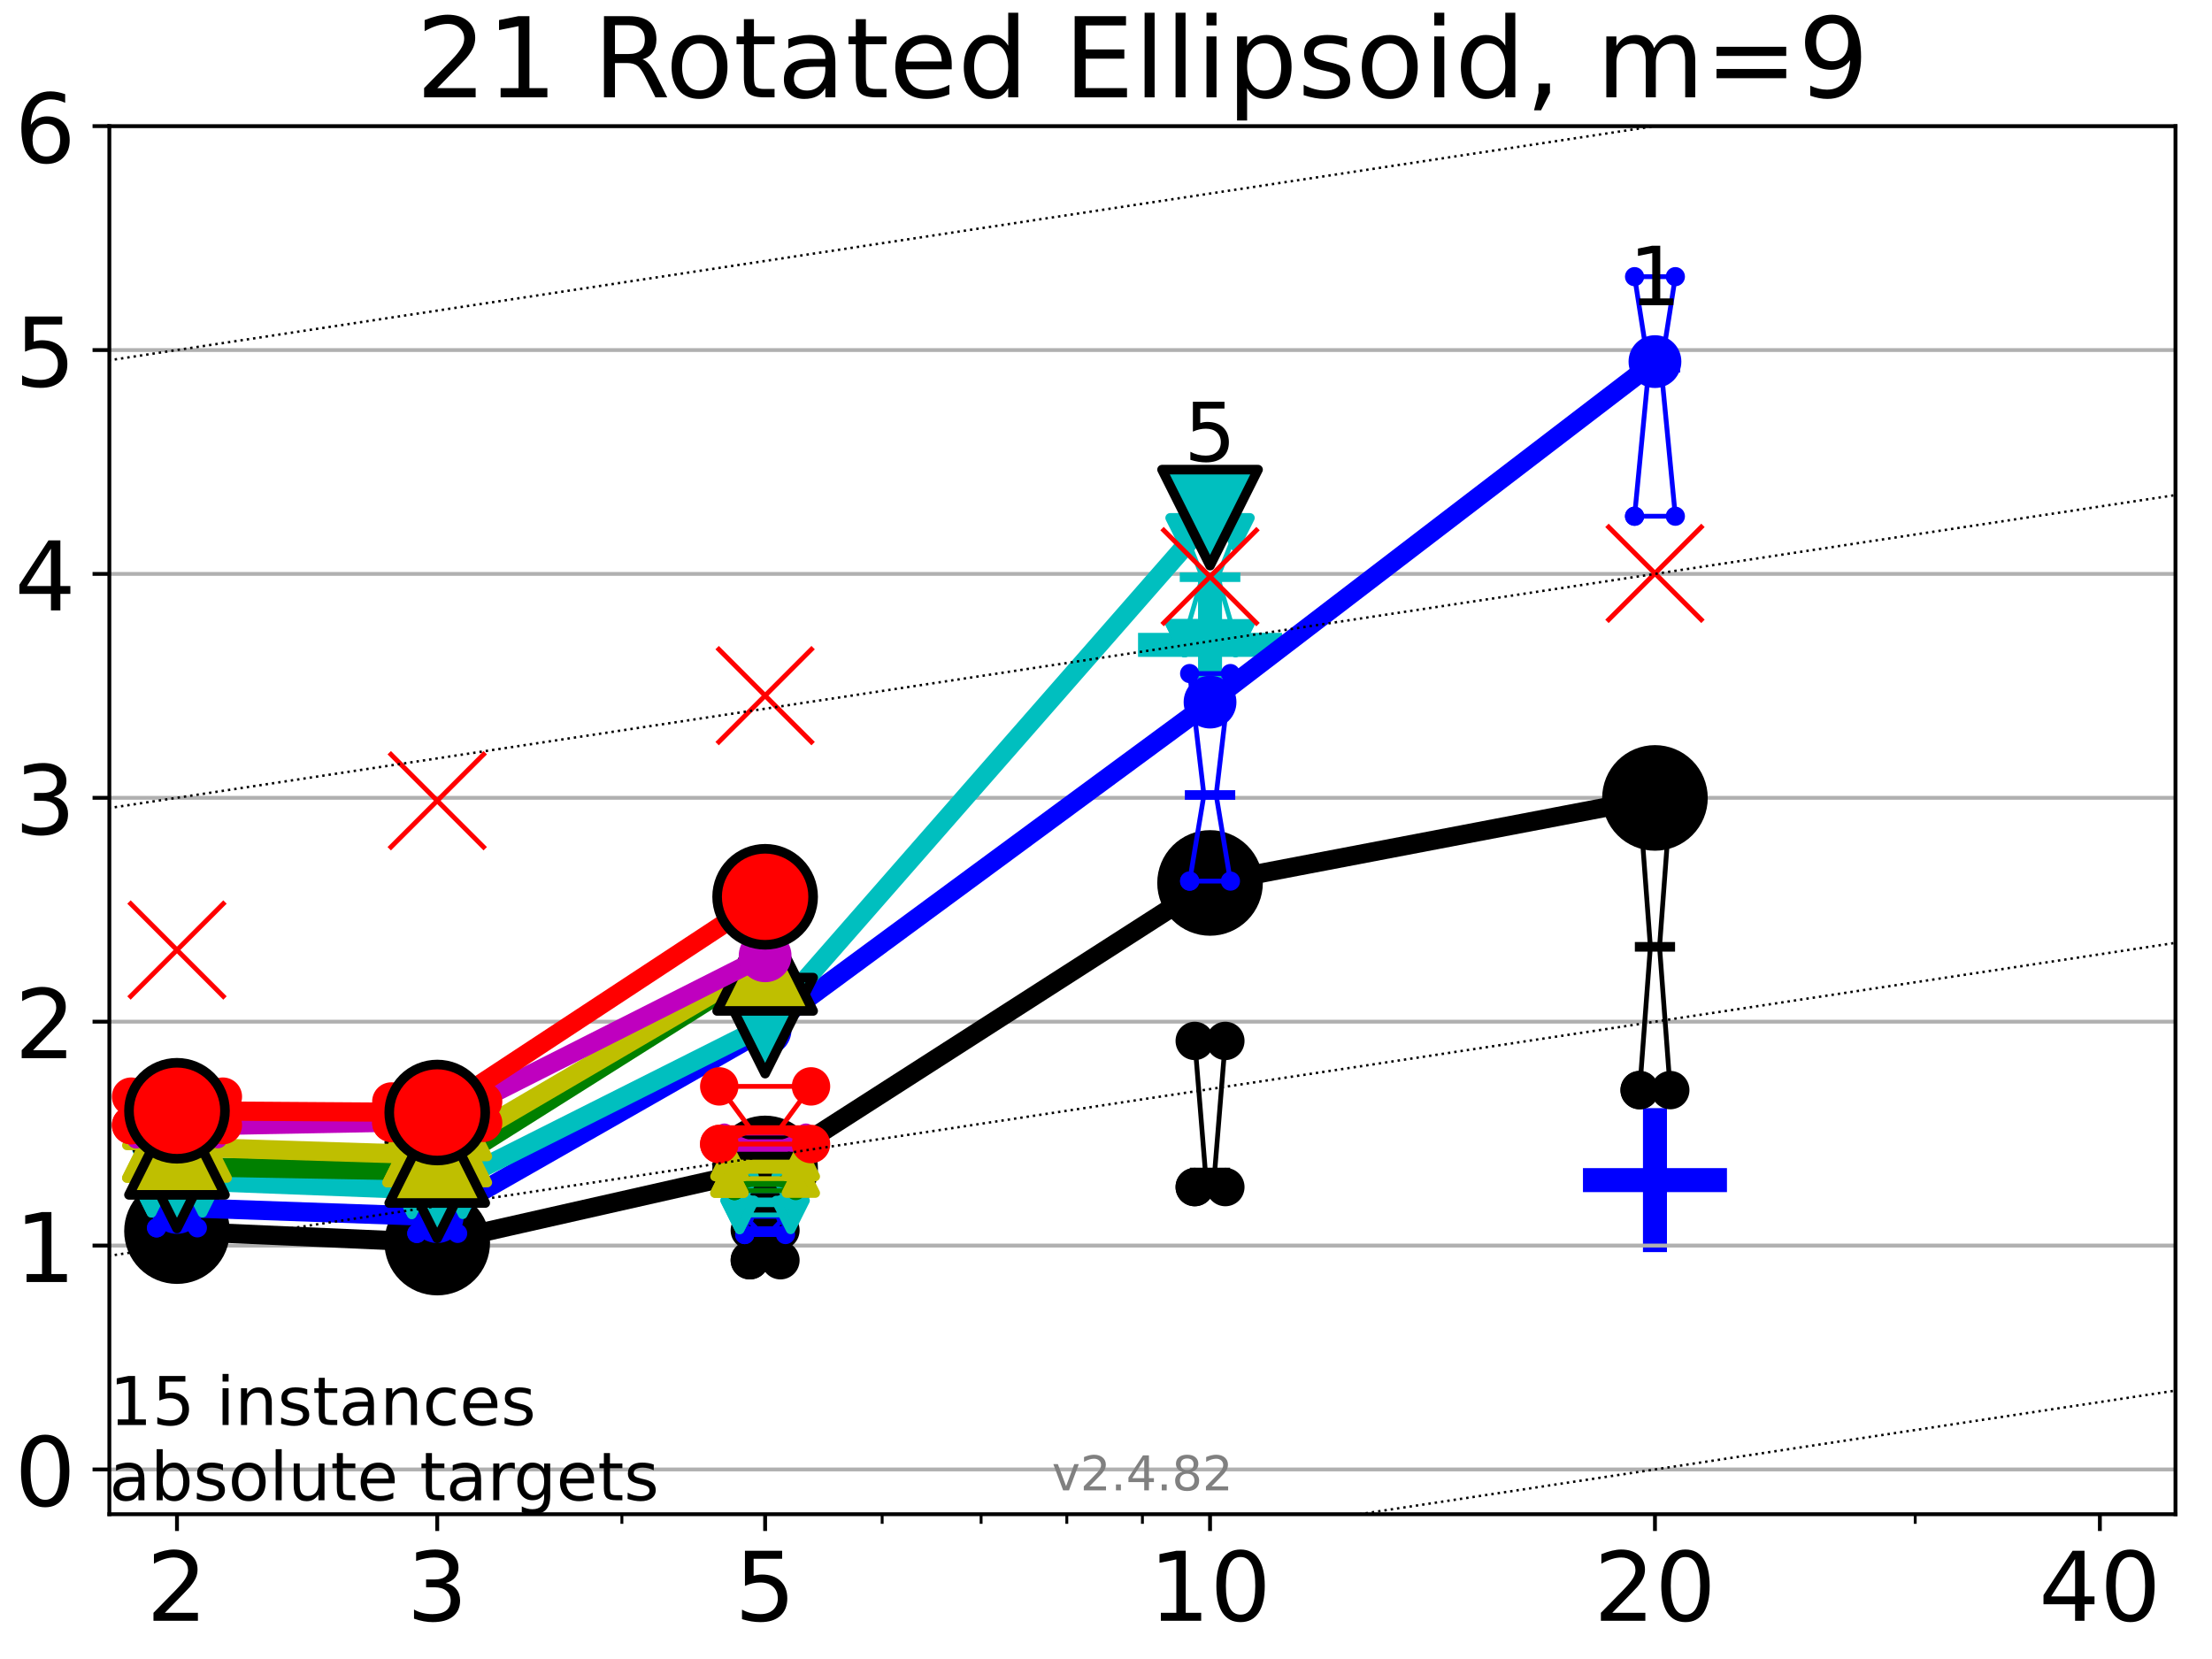 <?xml version="1.0" encoding="utf-8" standalone="no"?>
<!DOCTYPE svg PUBLIC "-//W3C//DTD SVG 1.1//EN"
  "http://www.w3.org/Graphics/SVG/1.1/DTD/svg11.dtd">
<!-- Created with matplotlib (https://matplotlib.org/) -->
<svg height="345.6pt" version="1.1" viewBox="0 0 460.8 345.6" width="460.8pt" xmlns="http://www.w3.org/2000/svg" xmlns:xlink="http://www.w3.org/1999/xlink">
 <defs>
  <style type="text/css">*{stroke-linecap:butt;stroke-linejoin:round;}</style>
 </defs>
 <g id="figure_1">
  <g id="patch_1">
   <path d="M 0 345.6 
L 460.8 345.6 
L 460.8 0 
L 0 0 
z
" style="fill:#ffffff;"/>
  </g>
  <g id="axes_1">
   <g id="patch_2">
    <path d="M 22.78 315.44 
L 453.192 315.44 
L 453.192 26.28 
L 22.78 26.28 
z
" style="fill:#ffffff;"/>
   </g>
   <g id="line2d_1">
    <defs>
     <path d="M -15 0 
L 15 0 
M 0 15 
L 0 -15 
" id="m446bc73906" style="stroke:#00bfbf;stroke-width:5;"/>
    </defs>
    <g clip-path="url(#p8146c84e20)">
     <use style="fill:#00bfbf;stroke:#00bfbf;stroke-width:5;" x="252.074" xlink:href="#m446bc73906" y="134.336"/>
    </g>
   </g>
   <g id="line2d_2">
    <defs>
     <path d="M -15 0 
L 15 0 
M 0 15 
L 0 -15 
" id="m5c18d6efda" style="stroke:#0000ff;stroke-width:5;"/>
    </defs>
    <g clip-path="url(#p8146c84e20)">
     <use style="fill:#0000ff;stroke:#0000ff;stroke-width:5;" x="344.758" xlink:href="#m5c18d6efda" y="245.843"/>
    </g>
   </g>
   <g id="matplotlib.axis_1">
    <g id="xtick_1">
     <g id="line2d_3">
      <defs>
       <path d="M 0 0 
L 0 3.5 
" id="m070454dbc8" style="stroke:#000000;stroke-width:0.8;"/>
      </defs>
      <g>
       <use style="stroke:#000000;stroke-width:0.8;" x="36.868" xlink:href="#m070454dbc8" y="315.44"/>
      </g>
     </g>
     <g id="text_1">
      <!-- 2 -->
      <g transform="translate(30.506 337.637)scale(0.2 -0.2)">
       <defs>
        <path d="M 19.188 8.297 
L 53.609 8.297 
L 53.609 0 
L 7.328 0 
L 7.328 8.297 
Q 12.938 14.109 22.625 23.891 
Q 32.328 33.688 34.812 36.531 
Q 39.547 41.844 41.422 45.531 
Q 43.312 49.219 43.312 52.781 
Q 43.312 58.594 39.234 62.25 
Q 35.156 65.922 28.609 65.922 
Q 23.969 65.922 18.812 64.312 
Q 13.672 62.703 7.812 59.422 
L 7.812 69.391 
Q 13.766 71.781 18.938 73 
Q 24.125 74.219 28.422 74.219 
Q 39.75 74.219 46.484 68.547 
Q 53.219 62.891 53.219 53.422 
Q 53.219 48.922 51.531 44.891 
Q 49.859 40.875 45.406 35.406 
Q 44.188 33.984 37.641 27.219 
Q 31.109 20.453 19.188 8.297 
z
" id="DejaVuSans-50"/>
       </defs>
       <use xlink:href="#DejaVuSans-50"/>
      </g>
     </g>
    </g>
    <g id="xtick_2">
     <g id="line2d_4">
      <g>
       <use style="stroke:#000000;stroke-width:0.8;" x="91.085" xlink:href="#m070454dbc8" y="315.44"/>
      </g>
     </g>
     <g id="text_2">
      <!-- 3 -->
      <g transform="translate(84.723 337.637)scale(0.2 -0.2)">
       <defs>
        <path d="M 40.578 39.312 
Q 47.656 37.797 51.625 33 
Q 55.609 28.219 55.609 21.188 
Q 55.609 10.406 48.188 4.484 
Q 40.766 -1.422 27.094 -1.422 
Q 22.516 -1.422 17.656 -0.516 
Q 12.797 0.391 7.625 2.203 
L 7.625 11.719 
Q 11.719 9.328 16.594 8.109 
Q 21.484 6.891 26.812 6.891 
Q 36.078 6.891 40.938 10.547 
Q 45.797 14.203 45.797 21.188 
Q 45.797 27.641 41.281 31.266 
Q 36.766 34.906 28.719 34.906 
L 20.219 34.906 
L 20.219 43.016 
L 29.109 43.016 
Q 36.375 43.016 40.234 45.922 
Q 44.094 48.828 44.094 54.297 
Q 44.094 59.906 40.109 62.906 
Q 36.141 65.922 28.719 65.922 
Q 24.656 65.922 20.016 65.031 
Q 15.375 64.156 9.812 62.312 
L 9.812 71.094 
Q 15.438 72.656 20.344 73.438 
Q 25.25 74.219 29.594 74.219 
Q 40.828 74.219 47.359 69.109 
Q 53.906 64.016 53.906 55.328 
Q 53.906 49.266 50.438 45.094 
Q 46.969 40.922 40.578 39.312 
z
" id="DejaVuSans-51"/>
       </defs>
       <use xlink:href="#DejaVuSans-51"/>
      </g>
     </g>
    </g>
    <g id="xtick_3">
     <g id="line2d_5">
      <g>
       <use style="stroke:#000000;stroke-width:0.8;" x="159.39" xlink:href="#m070454dbc8" y="315.44"/>
      </g>
     </g>
     <g id="text_3">
      <!-- 5 -->
      <g transform="translate(153.028 337.637)scale(0.2 -0.2)">
       <defs>
        <path d="M 10.797 72.906 
L 49.516 72.906 
L 49.516 64.594 
L 19.828 64.594 
L 19.828 46.734 
Q 21.969 47.469 24.109 47.828 
Q 26.266 48.188 28.422 48.188 
Q 40.625 48.188 47.75 41.5 
Q 54.891 34.812 54.891 23.391 
Q 54.891 11.625 47.562 5.094 
Q 40.234 -1.422 26.906 -1.422 
Q 22.312 -1.422 17.547 -0.641 
Q 12.797 0.141 7.719 1.703 
L 7.719 11.625 
Q 12.109 9.234 16.797 8.062 
Q 21.484 6.891 26.703 6.891 
Q 35.156 6.891 40.078 11.328 
Q 45.016 15.766 45.016 23.391 
Q 45.016 31 40.078 35.438 
Q 35.156 39.891 26.703 39.891 
Q 22.75 39.891 18.812 39.016 
Q 14.891 38.141 10.797 36.281 
z
" id="DejaVuSans-53"/>
       </defs>
       <use xlink:href="#DejaVuSans-53"/>
      </g>
     </g>
    </g>
    <g id="xtick_4">
     <g id="line2d_6">
      <g>
       <use style="stroke:#000000;stroke-width:0.8;" x="252.074" xlink:href="#m070454dbc8" y="315.44"/>
      </g>
     </g>
     <g id="text_4">
      <!-- 10 -->
      <g transform="translate(239.349 337.637)scale(0.2 -0.2)">
       <defs>
        <path d="M 12.406 8.297 
L 28.516 8.297 
L 28.516 63.922 
L 10.984 60.406 
L 10.984 69.391 
L 28.422 72.906 
L 38.281 72.906 
L 38.281 8.297 
L 54.391 8.297 
L 54.391 0 
L 12.406 0 
z
" id="DejaVuSans-49"/>
        <path d="M 31.781 66.406 
Q 24.172 66.406 20.328 58.906 
Q 16.5 51.422 16.5 36.375 
Q 16.5 21.391 20.328 13.891 
Q 24.172 6.391 31.781 6.391 
Q 39.453 6.391 43.281 13.891 
Q 47.125 21.391 47.125 36.375 
Q 47.125 51.422 43.281 58.906 
Q 39.453 66.406 31.781 66.406 
z
M 31.781 74.219 
Q 44.047 74.219 50.516 64.516 
Q 56.984 54.828 56.984 36.375 
Q 56.984 17.969 50.516 8.266 
Q 44.047 -1.422 31.781 -1.422 
Q 19.531 -1.422 13.062 8.266 
Q 6.594 17.969 6.594 36.375 
Q 6.594 54.828 13.062 64.516 
Q 19.531 74.219 31.781 74.219 
z
" id="DejaVuSans-48"/>
       </defs>
       <use xlink:href="#DejaVuSans-49"/>
       <use x="63.623" xlink:href="#DejaVuSans-48"/>
      </g>
     </g>
    </g>
    <g id="xtick_5">
     <g id="line2d_7">
      <g>
       <use style="stroke:#000000;stroke-width:0.8;" x="344.758" xlink:href="#m070454dbc8" y="315.44"/>
      </g>
     </g>
     <g id="text_5">
      <!-- 20 -->
      <g transform="translate(332.033 337.637)scale(0.2 -0.2)">
       <use xlink:href="#DejaVuSans-50"/>
       <use x="63.623" xlink:href="#DejaVuSans-48"/>
      </g>
     </g>
    </g>
    <g id="xtick_6">
     <g id="line2d_8">
      <g>
       <use style="stroke:#000000;stroke-width:0.8;" x="437.443" xlink:href="#m070454dbc8" y="315.44"/>
      </g>
     </g>
     <g id="text_6">
      <!-- 40 -->
      <g transform="translate(424.718 337.637)scale(0.2 -0.2)">
       <defs>
        <path d="M 37.797 64.312 
L 12.891 25.391 
L 37.797 25.391 
z
M 35.203 72.906 
L 47.609 72.906 
L 47.609 25.391 
L 58.016 25.391 
L 58.016 17.188 
L 47.609 17.188 
L 47.609 0 
L 37.797 0 
L 37.797 17.188 
L 4.891 17.188 
L 4.891 26.703 
z
" id="DejaVuSans-52"/>
       </defs>
       <use xlink:href="#DejaVuSans-52"/>
       <use x="63.623" xlink:href="#DejaVuSans-48"/>
      </g>
     </g>
    </g>
    <g id="xtick_7">
     <g id="line2d_9">
      <defs>
       <path d="M 0 0 
L 0 2 
" id="mca85fd438a" style="stroke:#000000;stroke-width:0.6;"/>
      </defs>
      <g>
       <use style="stroke:#000000;stroke-width:0.6;" x="129.552" xlink:href="#mca85fd438a" y="315.44"/>
      </g>
     </g>
    </g>
    <g id="xtick_8">
     <g id="line2d_10">
      <g>
       <use style="stroke:#000000;stroke-width:0.6;" x="183.769" xlink:href="#mca85fd438a" y="315.44"/>
      </g>
     </g>
    </g>
    <g id="xtick_9">
     <g id="line2d_11">
      <g>
       <use style="stroke:#000000;stroke-width:0.6;" x="204.381" xlink:href="#mca85fd438a" y="315.44"/>
      </g>
     </g>
    </g>
    <g id="xtick_10">
     <g id="line2d_12">
      <g>
       <use style="stroke:#000000;stroke-width:0.6;" x="222.237" xlink:href="#mca85fd438a" y="315.44"/>
      </g>
     </g>
    </g>
    <g id="xtick_11">
     <g id="line2d_13">
      <g>
       <use style="stroke:#000000;stroke-width:0.6;" x="237.986" xlink:href="#mca85fd438a" y="315.44"/>
      </g>
     </g>
    </g>
    <g id="xtick_12">
     <g id="line2d_14">
      <g>
       <use style="stroke:#000000;stroke-width:0.6;" x="398.975" xlink:href="#mca85fd438a" y="315.44"/>
      </g>
     </g>
    </g>
   </g>
   <g id="matplotlib.axis_2">
    <g id="ytick_1">
     <g id="line2d_15">
      <path clip-path="url(#p8146c84e20)" d="M 22.78 306.112 
L 453.192 306.112 
" style="fill:none;stroke:#b0b0b0;stroke-linecap:square;stroke-width:0.8;"/>
     </g>
     <g id="line2d_16">
      <defs>
       <path d="M 0 0 
L -3.5 0 
" id="m7a44dbfde2" style="stroke:#000000;stroke-width:0.8;"/>
      </defs>
      <g>
       <use style="stroke:#000000;stroke-width:0.8;" x="22.78" xlink:href="#m7a44dbfde2" y="306.112"/>
      </g>
     </g>
     <g id="text_7">
      <!-- 0 -->
      <g transform="translate(3.055 313.711)scale(0.2 -0.2)">
       <use xlink:href="#DejaVuSans-48"/>
      </g>
     </g>
    </g>
    <g id="ytick_2">
     <g id="line2d_17">
      <path clip-path="url(#p8146c84e20)" d="M 22.78 259.474 
L 453.192 259.474 
" style="fill:none;stroke:#b0b0b0;stroke-linecap:square;stroke-width:0.8;"/>
     </g>
     <g id="line2d_18">
      <g>
       <use style="stroke:#000000;stroke-width:0.8;" x="22.78" xlink:href="#m7a44dbfde2" y="259.474"/>
      </g>
     </g>
     <g id="text_8">
      <!-- 1 -->
      <g transform="translate(3.055 267.072)scale(0.2 -0.2)">
       <use xlink:href="#DejaVuSans-49"/>
      </g>
     </g>
    </g>
    <g id="ytick_3">
     <g id="line2d_19">
      <path clip-path="url(#p8146c84e20)" d="M 22.78 212.835 
L 453.192 212.835 
" style="fill:none;stroke:#b0b0b0;stroke-linecap:square;stroke-width:0.8;"/>
     </g>
     <g id="line2d_20">
      <g>
       <use style="stroke:#000000;stroke-width:0.8;" x="22.78" xlink:href="#m7a44dbfde2" y="212.835"/>
      </g>
     </g>
     <g id="text_9">
      <!-- 2 -->
      <g transform="translate(3.055 220.433)scale(0.2 -0.2)">
       <use xlink:href="#DejaVuSans-50"/>
      </g>
     </g>
    </g>
    <g id="ytick_4">
     <g id="line2d_21">
      <path clip-path="url(#p8146c84e20)" d="M 22.78 166.196 
L 453.192 166.196 
" style="fill:none;stroke:#b0b0b0;stroke-linecap:square;stroke-width:0.8;"/>
     </g>
     <g id="line2d_22">
      <g>
       <use style="stroke:#000000;stroke-width:0.8;" x="22.78" xlink:href="#m7a44dbfde2" y="166.196"/>
      </g>
     </g>
     <g id="text_10">
      <!-- 3 -->
      <g transform="translate(3.055 173.795)scale(0.2 -0.2)">
       <use xlink:href="#DejaVuSans-51"/>
      </g>
     </g>
    </g>
    <g id="ytick_5">
     <g id="line2d_23">
      <path clip-path="url(#p8146c84e20)" d="M 22.78 119.557 
L 453.192 119.557 
" style="fill:none;stroke:#b0b0b0;stroke-linecap:square;stroke-width:0.8;"/>
     </g>
     <g id="line2d_24">
      <g>
       <use style="stroke:#000000;stroke-width:0.8;" x="22.78" xlink:href="#m7a44dbfde2" y="119.557"/>
      </g>
     </g>
     <g id="text_11">
      <!-- 4 -->
      <g transform="translate(3.055 127.156)scale(0.2 -0.2)">
       <use xlink:href="#DejaVuSans-52"/>
      </g>
     </g>
    </g>
    <g id="ytick_6">
     <g id="line2d_25">
      <path clip-path="url(#p8146c84e20)" d="M 22.78 72.919 
L 453.192 72.919 
" style="fill:none;stroke:#b0b0b0;stroke-linecap:square;stroke-width:0.8;"/>
     </g>
     <g id="line2d_26">
      <g>
       <use style="stroke:#000000;stroke-width:0.8;" x="22.78" xlink:href="#m7a44dbfde2" y="72.919"/>
      </g>
     </g>
     <g id="text_12">
      <!-- 5 -->
      <g transform="translate(3.055 80.517)scale(0.2 -0.2)">
       <use xlink:href="#DejaVuSans-53"/>
      </g>
     </g>
    </g>
    <g id="ytick_7">
     <g id="line2d_27">
      <path clip-path="url(#p8146c84e20)" d="M 22.78 26.28 
L 453.192 26.28 
" style="fill:none;stroke:#b0b0b0;stroke-linecap:square;stroke-width:0.8;"/>
     </g>
     <g id="line2d_28">
      <g>
       <use style="stroke:#000000;stroke-width:0.8;" x="22.78" xlink:href="#m7a44dbfde2" y="26.28"/>
      </g>
     </g>
     <g id="text_13">
      <!-- 6 -->
      <g transform="translate(3.055 33.878)scale(0.2 -0.2)">
       <defs>
        <path d="M 33.016 40.375 
Q 26.375 40.375 22.484 35.828 
Q 18.609 31.297 18.609 23.391 
Q 18.609 15.531 22.484 10.953 
Q 26.375 6.391 33.016 6.391 
Q 39.656 6.391 43.531 10.953 
Q 47.406 15.531 47.406 23.391 
Q 47.406 31.297 43.531 35.828 
Q 39.656 40.375 33.016 40.375 
z
M 52.594 71.297 
L 52.594 62.312 
Q 48.875 64.062 45.094 64.984 
Q 41.312 65.922 37.594 65.922 
Q 27.828 65.922 22.672 59.328 
Q 17.531 52.734 16.797 39.406 
Q 19.672 43.656 24.016 45.922 
Q 28.375 48.188 33.594 48.188 
Q 44.578 48.188 50.953 41.516 
Q 57.328 34.859 57.328 23.391 
Q 57.328 12.156 50.688 5.359 
Q 44.047 -1.422 33.016 -1.422 
Q 20.359 -1.422 13.672 8.266 
Q 6.984 17.969 6.984 36.375 
Q 6.984 53.656 15.188 63.938 
Q 23.391 74.219 37.203 74.219 
Q 40.922 74.219 44.703 73.484 
Q 48.484 72.75 52.594 71.297 
z
" id="DejaVuSans-54"/>
       </defs>
       <use xlink:href="#DejaVuSans-54"/>
      </g>
     </g>
    </g>
   </g>
   <g id="line2d_29">
    <path clip-path="url(#p8146c84e20)" d="M 33.682 261.053 
L 35.912 255.781 
L 33.682 254.159 
L 40.054 254.159 
L 37.824 255.781 
L 40.054 261.053 
L 33.682 261.053 
" style="fill:none;stroke:#000000;stroke-linecap:square;"/>
   </g>
   <g id="line2d_30">
    <path clip-path="url(#p8146c84e20)" d="M 33.682 261.053 
L 40.054 261.053 
L 40.054 254.159 
L 33.682 254.159 
L 33.682 261.053 
" style="fill:none;"/>
    <defs>
     <path d="M 0 3 
C 0.796 3 1.559 2.684 2.121 2.121 
C 2.684 1.559 3 0.796 3 0 
C 3 -0.796 2.684 -1.559 2.121 -2.121 
C 1.559 -2.684 0.796 -3 0 -3 
C -0.796 -3 -1.559 -2.684 -2.121 -2.121 
C -2.684 -1.559 -3 -0.796 -3 0 
C -3 0.796 -2.684 1.559 -2.121 2.121 
C -1.559 2.684 -0.796 3 0 3 
z
" id="m3e109a379d" style="stroke:#000000;stroke-width:2;"/>
    </defs>
    <g clip-path="url(#p8146c84e20)">
     <use style="stroke:#000000;stroke-width:2;" x="33.682" xlink:href="#m3e109a379d" y="261.053"/>
     <use style="stroke:#000000;stroke-width:2;" x="40.054" xlink:href="#m3e109a379d" y="261.053"/>
     <use style="stroke:#000000;stroke-width:2;" x="40.054" xlink:href="#m3e109a379d" y="254.159"/>
     <use style="stroke:#000000;stroke-width:2;" x="33.682" xlink:href="#m3e109a379d" y="254.159"/>
     <use style="stroke:#000000;stroke-width:2;" x="33.682" xlink:href="#m3e109a379d" y="261.053"/>
    </g>
   </g>
   <g id="line2d_31">
    <path clip-path="url(#p8146c84e20)" d="M 33.682 255.781 
L 40.054 255.781 
" style="fill:none;stroke:#000000;stroke-linecap:square;stroke-width:2;"/>
   </g>
   <g id="line2d_32">
    <path clip-path="url(#p8146c84e20)" d="M 87.899 263.166 
L 90.129 260.871 
L 87.899 255.226 
L 94.271 255.226 
L 92.041 260.871 
L 94.271 263.166 
L 87.899 263.166 
" style="fill:none;stroke:#000000;stroke-linecap:square;"/>
   </g>
   <g id="line2d_33">
    <path clip-path="url(#p8146c84e20)" d="M 87.899 263.166 
L 94.271 263.166 
L 94.271 255.226 
L 87.899 255.226 
L 87.899 263.166 
" style="fill:none;"/>
    <g clip-path="url(#p8146c84e20)">
     <use style="stroke:#000000;stroke-width:2;" x="87.899" xlink:href="#m3e109a379d" y="263.166"/>
     <use style="stroke:#000000;stroke-width:2;" x="94.271" xlink:href="#m3e109a379d" y="263.166"/>
     <use style="stroke:#000000;stroke-width:2;" x="94.271" xlink:href="#m3e109a379d" y="255.226"/>
     <use style="stroke:#000000;stroke-width:2;" x="87.899" xlink:href="#m3e109a379d" y="255.226"/>
     <use style="stroke:#000000;stroke-width:2;" x="87.899" xlink:href="#m3e109a379d" y="263.166"/>
    </g>
   </g>
   <g id="line2d_34">
    <path clip-path="url(#p8146c84e20)" d="M 87.899 260.871 
L 94.271 260.871 
" style="fill:none;stroke:#000000;stroke-linecap:square;stroke-width:2;"/>
   </g>
   <g id="line2d_35">
    <path clip-path="url(#p8146c84e20)" d="M 156.204 262.528 
L 158.434 259.474 
L 156.204 256.293 
L 162.576 256.293 
L 160.346 259.474 
L 162.576 262.528 
L 156.204 262.528 
" style="fill:none;stroke:#000000;stroke-linecap:square;"/>
   </g>
   <g id="line2d_36">
    <path clip-path="url(#p8146c84e20)" d="M 156.204 262.528 
L 162.576 262.528 
L 162.576 256.293 
L 156.204 256.293 
L 156.204 262.528 
" style="fill:none;"/>
    <g clip-path="url(#p8146c84e20)">
     <use style="stroke:#000000;stroke-width:2;" x="156.204" xlink:href="#m3e109a379d" y="262.528"/>
     <use style="stroke:#000000;stroke-width:2;" x="162.576" xlink:href="#m3e109a379d" y="262.528"/>
     <use style="stroke:#000000;stroke-width:2;" x="162.576" xlink:href="#m3e109a379d" y="256.293"/>
     <use style="stroke:#000000;stroke-width:2;" x="156.204" xlink:href="#m3e109a379d" y="256.293"/>
     <use style="stroke:#000000;stroke-width:2;" x="156.204" xlink:href="#m3e109a379d" y="262.528"/>
    </g>
   </g>
   <g id="line2d_37">
    <path clip-path="url(#p8146c84e20)" d="M 156.204 259.474 
L 162.576 259.474 
" style="fill:none;stroke:#000000;stroke-linecap:square;stroke-width:2;"/>
   </g>
   <g id="line2d_38">
    <path clip-path="url(#p8146c84e20)" d="M 248.888 247.289 
L 251.118 244.254 
L 248.888 216.842 
L 255.26 216.842 
L 253.03 244.254 
L 255.26 247.289 
L 248.888 247.289 
" style="fill:none;stroke:#000000;stroke-linecap:square;"/>
   </g>
   <g id="line2d_39">
    <path clip-path="url(#p8146c84e20)" d="M 248.888 247.289 
L 255.26 247.289 
L 255.26 216.842 
L 248.888 216.842 
L 248.888 247.289 
" style="fill:none;"/>
    <g clip-path="url(#p8146c84e20)">
     <use style="stroke:#000000;stroke-width:2;" x="248.888" xlink:href="#m3e109a379d" y="247.289"/>
     <use style="stroke:#000000;stroke-width:2;" x="255.26" xlink:href="#m3e109a379d" y="247.289"/>
     <use style="stroke:#000000;stroke-width:2;" x="255.26" xlink:href="#m3e109a379d" y="216.842"/>
     <use style="stroke:#000000;stroke-width:2;" x="248.888" xlink:href="#m3e109a379d" y="216.842"/>
     <use style="stroke:#000000;stroke-width:2;" x="248.888" xlink:href="#m3e109a379d" y="247.289"/>
    </g>
   </g>
   <g id="line2d_40">
    <path clip-path="url(#p8146c84e20)" d="M 248.888 244.254 
L 255.26 244.254 
" style="fill:none;stroke:#000000;stroke-linecap:square;stroke-width:2;"/>
   </g>
   <g id="line2d_41">
    <path clip-path="url(#p8146c84e20)" d="M 341.572 227.088 
L 343.803 197.241 
L 341.572 167.231 
L 347.945 167.231 
L 345.714 197.241 
L 347.945 227.088 
L 341.572 227.088 
" style="fill:none;stroke:#000000;stroke-linecap:square;"/>
   </g>
   <g id="line2d_42">
    <path clip-path="url(#p8146c84e20)" d="M 341.572 227.088 
L 347.945 227.088 
L 347.945 167.231 
L 341.572 167.231 
L 341.572 227.088 
" style="fill:none;"/>
    <g clip-path="url(#p8146c84e20)">
     <use style="stroke:#000000;stroke-width:2;" x="341.572" xlink:href="#m3e109a379d" y="227.088"/>
     <use style="stroke:#000000;stroke-width:2;" x="347.945" xlink:href="#m3e109a379d" y="227.088"/>
     <use style="stroke:#000000;stroke-width:2;" x="347.945" xlink:href="#m3e109a379d" y="167.231"/>
     <use style="stroke:#000000;stroke-width:2;" x="341.572" xlink:href="#m3e109a379d" y="167.231"/>
     <use style="stroke:#000000;stroke-width:2;" x="341.572" xlink:href="#m3e109a379d" y="227.088"/>
    </g>
   </g>
   <g id="line2d_43">
    <path clip-path="url(#p8146c84e20)" d="M 341.572 197.241 
L 347.945 197.241 
" style="fill:none;stroke:#000000;stroke-linecap:square;stroke-width:2;"/>
   </g>
   <g id="line2d_44">
    <path clip-path="url(#p8146c84e20)" d="M 36.868 256.467 
L 91.085 258.853 
" style="fill:none;stroke:#000000;stroke-linecap:square;stroke-width:4;"/>
   </g>
   <g id="line2d_45">
    <path clip-path="url(#p8146c84e20)" d="M 91.085 258.853 
L 159.39 243.405 
" style="fill:none;stroke:#000000;stroke-linecap:square;stroke-width:4;"/>
   </g>
   <g id="line2d_46">
    <path clip-path="url(#p8146c84e20)" d="M 159.39 243.405 
L 252.074 183.934 
" style="fill:none;stroke:#000000;stroke-linecap:square;stroke-width:4;"/>
   </g>
   <g id="line2d_47">
    <path clip-path="url(#p8146c84e20)" d="M 252.074 183.934 
L 344.758 166.223 
" style="fill:none;stroke:#000000;stroke-linecap:square;stroke-width:4;"/>
   </g>
   <g id="line2d_48">
    <path clip-path="url(#p8146c84e20)" d="M 36.868 256.467 
L 91.085 258.853 
L 159.39 243.405 
L 252.074 183.934 
L 344.758 166.223 
" style="fill:none;"/>
    <defs>
     <path d="M 0 10 
C 2.652 10 5.196 8.946 7.071 7.071 
C 8.946 5.196 10 2.652 10 0 
C 10 -2.652 8.946 -5.196 7.071 -7.071 
C 5.196 -8.946 2.652 -10 0 -10 
C -2.652 -10 -5.196 -8.946 -7.071 -7.071 
C -8.946 -5.196 -10 -2.652 -10 0 
C -10 2.652 -8.946 5.196 -7.071 7.071 
C -5.196 8.946 -2.652 10 0 10 
z
" id="mc72faa62cf" style="stroke:#000000;stroke-width:2;"/>
    </defs>
    <g clip-path="url(#p8146c84e20)">
     <use style="stroke:#000000;stroke-width:2;" x="36.868" xlink:href="#mc72faa62cf" y="256.467"/>
     <use style="stroke:#000000;stroke-width:2;" x="91.085" xlink:href="#mc72faa62cf" y="258.853"/>
     <use style="stroke:#000000;stroke-width:2;" x="159.39" xlink:href="#mc72faa62cf" y="243.405"/>
     <use style="stroke:#000000;stroke-width:2;" x="252.074" xlink:href="#mc72faa62cf" y="183.934"/>
     <use style="stroke:#000000;stroke-width:2;" x="344.758" xlink:href="#mc72faa62cf" y="166.223"/>
    </g>
   </g>
   <g id="line2d_49">
    <path clip-path="url(#p8146c84e20)" d="M 32.62 255.781 
L 35.594 252.658 
L 32.62 249.954 
L 41.116 249.954 
L 38.143 252.658 
L 41.116 255.781 
L 32.62 255.781 
" style="fill:none;stroke:#0000ff;stroke-linecap:square;"/>
   </g>
   <g id="line2d_50">
    <path clip-path="url(#p8146c84e20)" d="M 32.62 255.781 
L 41.116 255.781 
L 41.116 249.954 
L 32.62 249.954 
L 32.62 255.781 
" style="fill:none;"/>
    <defs>
     <path d="M 0 1.5 
C 0.398 1.5 0.779 1.342 1.061 1.061 
C 1.342 0.779 1.5 0.398 1.5 0 
C 1.5 -0.398 1.342 -0.779 1.061 -1.061 
C 0.779 -1.342 0.398 -1.5 0 -1.5 
C -0.398 -1.5 -0.779 -1.342 -1.061 -1.061 
C -1.342 -0.779 -1.5 -0.398 -1.5 0 
C -1.5 0.398 -1.342 0.779 -1.061 1.061 
C -0.779 1.342 -0.398 1.5 0 1.5 
z
" id="meb16397257" style="stroke:#0000ff;"/>
    </defs>
    <g clip-path="url(#p8146c84e20)">
     <use style="fill:#0000ff;stroke:#0000ff;" x="32.62" xlink:href="#meb16397257" y="255.781"/>
     <use style="fill:#0000ff;stroke:#0000ff;" x="41.116" xlink:href="#meb16397257" y="255.781"/>
     <use style="fill:#0000ff;stroke:#0000ff;" x="41.116" xlink:href="#meb16397257" y="249.954"/>
     <use style="fill:#0000ff;stroke:#0000ff;" x="32.62" xlink:href="#meb16397257" y="249.954"/>
     <use style="fill:#0000ff;stroke:#0000ff;" x="32.62" xlink:href="#meb16397257" y="255.781"/>
    </g>
   </g>
   <g id="line2d_51">
    <path clip-path="url(#p8146c84e20)" d="M 32.62 252.658 
L 41.116 252.658 
" style="fill:none;stroke:#0000ff;stroke-linecap:square;stroke-width:2;"/>
   </g>
   <g id="line2d_52">
    <path clip-path="url(#p8146c84e20)" d="M 86.837 256.938 
L 89.811 253.647 
L 86.837 249.744 
L 95.333 249.744 
L 92.359 253.647 
L 95.333 256.938 
L 86.837 256.938 
" style="fill:none;stroke:#0000ff;stroke-linecap:square;"/>
   </g>
   <g id="line2d_53">
    <path clip-path="url(#p8146c84e20)" d="M 86.837 256.938 
L 95.333 256.938 
L 95.333 249.744 
L 86.837 249.744 
L 86.837 256.938 
" style="fill:none;"/>
    <g clip-path="url(#p8146c84e20)">
     <use style="fill:#0000ff;stroke:#0000ff;" x="86.837" xlink:href="#meb16397257" y="256.938"/>
     <use style="fill:#0000ff;stroke:#0000ff;" x="95.333" xlink:href="#meb16397257" y="256.938"/>
     <use style="fill:#0000ff;stroke:#0000ff;" x="95.333" xlink:href="#meb16397257" y="249.744"/>
     <use style="fill:#0000ff;stroke:#0000ff;" x="86.837" xlink:href="#meb16397257" y="249.744"/>
     <use style="fill:#0000ff;stroke:#0000ff;" x="86.837" xlink:href="#meb16397257" y="256.938"/>
    </g>
   </g>
   <g id="line2d_54">
    <path clip-path="url(#p8146c84e20)" d="M 86.837 253.647 
L 95.333 253.647 
" style="fill:none;stroke:#0000ff;stroke-linecap:square;stroke-width:2;"/>
   </g>
   <g id="line2d_55">
    <path clip-path="url(#p8146c84e20)" d="M 155.142 257.178 
L 158.116 256.467 
L 155.142 253.395 
L 163.638 253.395 
L 160.665 256.467 
L 163.638 257.178 
L 155.142 257.178 
" style="fill:none;stroke:#0000ff;stroke-linecap:square;"/>
   </g>
   <g id="line2d_56">
    <path clip-path="url(#p8146c84e20)" d="M 155.142 257.178 
L 163.638 257.178 
L 163.638 253.395 
L 155.142 253.395 
L 155.142 257.178 
" style="fill:none;"/>
    <g clip-path="url(#p8146c84e20)">
     <use style="fill:#0000ff;stroke:#0000ff;" x="155.142" xlink:href="#meb16397257" y="257.178"/>
     <use style="fill:#0000ff;stroke:#0000ff;" x="163.638" xlink:href="#meb16397257" y="257.178"/>
     <use style="fill:#0000ff;stroke:#0000ff;" x="163.638" xlink:href="#meb16397257" y="253.395"/>
     <use style="fill:#0000ff;stroke:#0000ff;" x="155.142" xlink:href="#meb16397257" y="253.395"/>
     <use style="fill:#0000ff;stroke:#0000ff;" x="155.142" xlink:href="#meb16397257" y="257.178"/>
    </g>
   </g>
   <g id="line2d_57">
    <path clip-path="url(#p8146c84e20)" d="M 155.142 256.467 
L 163.638 256.467 
" style="fill:none;stroke:#0000ff;stroke-linecap:square;stroke-width:2;"/>
   </g>
   <g id="line2d_58">
    <path clip-path="url(#p8146c84e20)" d="M 247.826 183.551 
L 250.8 165.615 
L 247.826 140.312 
L 256.322 140.312 
L 253.349 165.615 
L 256.322 183.551 
L 247.826 183.551 
" style="fill:none;stroke:#0000ff;stroke-linecap:square;"/>
   </g>
   <g id="line2d_59">
    <path clip-path="url(#p8146c84e20)" d="M 247.826 183.551 
L 256.322 183.551 
L 256.322 140.312 
L 247.826 140.312 
L 247.826 183.551 
" style="fill:none;"/>
    <g clip-path="url(#p8146c84e20)">
     <use style="fill:#0000ff;stroke:#0000ff;" x="247.826" xlink:href="#meb16397257" y="183.551"/>
     <use style="fill:#0000ff;stroke:#0000ff;" x="256.322" xlink:href="#meb16397257" y="183.551"/>
     <use style="fill:#0000ff;stroke:#0000ff;" x="256.322" xlink:href="#meb16397257" y="140.312"/>
     <use style="fill:#0000ff;stroke:#0000ff;" x="247.826" xlink:href="#meb16397257" y="140.312"/>
     <use style="fill:#0000ff;stroke:#0000ff;" x="247.826" xlink:href="#meb16397257" y="183.551"/>
    </g>
   </g>
   <g id="line2d_60">
    <path clip-path="url(#p8146c84e20)" d="M 247.826 165.615 
L 256.322 165.615 
" style="fill:none;stroke:#0000ff;stroke-linecap:square;stroke-width:2;"/>
   </g>
   <g id="line2d_61">
    <path clip-path="url(#p8146c84e20)" d="M 340.51 107.54 
L 343.484 76.611 
L 340.51 57.633 
L 349.007 57.633 
L 346.033 76.611 
L 349.007 107.54 
L 340.51 107.54 
" style="fill:none;stroke:#0000ff;stroke-linecap:square;"/>
   </g>
   <g id="line2d_62">
    <path clip-path="url(#p8146c84e20)" d="M 340.51 107.54 
L 349.007 107.54 
L 349.007 57.633 
L 340.51 57.633 
L 340.51 107.54 
" style="fill:none;"/>
    <g clip-path="url(#p8146c84e20)">
     <use style="fill:#0000ff;stroke:#0000ff;" x="340.51" xlink:href="#meb16397257" y="107.54"/>
     <use style="fill:#0000ff;stroke:#0000ff;" x="349.007" xlink:href="#meb16397257" y="107.54"/>
     <use style="fill:#0000ff;stroke:#0000ff;" x="349.007" xlink:href="#meb16397257" y="57.633"/>
     <use style="fill:#0000ff;stroke:#0000ff;" x="340.51" xlink:href="#meb16397257" y="57.633"/>
     <use style="fill:#0000ff;stroke:#0000ff;" x="340.51" xlink:href="#meb16397257" y="107.54"/>
    </g>
   </g>
   <g id="line2d_63">
    <path clip-path="url(#p8146c84e20)" d="M 340.51 76.611 
L 349.007 76.611 
" style="fill:none;stroke:#0000ff;stroke-linecap:square;stroke-width:2;"/>
   </g>
   <g id="line2d_64">
    <path clip-path="url(#p8146c84e20)" d="M 36.868 251.533 
L 91.085 253.445 
" style="fill:none;stroke:#0000ff;stroke-linecap:square;stroke-width:4;"/>
   </g>
   <g id="line2d_65">
    <path clip-path="url(#p8146c84e20)" d="M 91.085 253.445 
L 159.39 214.494 
" style="fill:none;stroke:#0000ff;stroke-linecap:square;stroke-width:4;"/>
   </g>
   <g id="line2d_66">
    <path clip-path="url(#p8146c84e20)" d="M 159.39 214.494 
L 252.074 146.262 
" style="fill:none;stroke:#0000ff;stroke-linecap:square;stroke-width:4;"/>
   </g>
   <g id="line2d_67">
    <path clip-path="url(#p8146c84e20)" d="M 252.074 146.262 
L 344.758 75.328 
" style="fill:none;stroke:#0000ff;stroke-linecap:square;stroke-width:4;"/>
   </g>
   <g id="line2d_68">
    <path clip-path="url(#p8146c84e20)" d="M 36.868 251.533 
L 91.085 253.445 
L 159.39 214.494 
L 252.074 146.262 
L 344.758 75.328 
" style="fill:none;"/>
    <defs>
     <path d="M 0 5 
C 1.326 5 2.598 4.473 3.536 3.536 
C 4.473 2.598 5 1.326 5 0 
C 5 -1.326 4.473 -2.598 3.536 -3.536 
C 2.598 -4.473 1.326 -5 0 -5 
C -1.326 -5 -2.598 -4.473 -3.536 -3.536 
C -4.473 -2.598 -5 -1.326 -5 0 
C -5 1.326 -4.473 2.598 -3.536 3.536 
C -2.598 4.473 -1.326 5 0 5 
z
" id="m67342453b3" style="stroke:#0000ff;"/>
    </defs>
    <g clip-path="url(#p8146c84e20)">
     <use style="fill:#0000ff;stroke:#0000ff;" x="36.868" xlink:href="#m67342453b3" y="251.533"/>
     <use style="fill:#0000ff;stroke:#0000ff;" x="91.085" xlink:href="#m67342453b3" y="253.445"/>
     <use style="fill:#0000ff;stroke:#0000ff;" x="159.39" xlink:href="#m67342453b3" y="214.494"/>
     <use style="fill:#0000ff;stroke:#0000ff;" x="252.074" xlink:href="#m67342453b3" y="146.262"/>
     <use style="fill:#0000ff;stroke:#0000ff;" x="344.758" xlink:href="#m67342453b3" y="75.328"/>
    </g>
   </g>
   <g id="line2d_69">
    <path clip-path="url(#p8146c84e20)" d="M 31.558 249.64 
L 35.275 246.473 
L 31.558 242.603 
L 42.178 242.603 
L 38.461 246.473 
L 42.178 249.64 
L 31.558 249.64 
" style="fill:none;stroke:#00bfbf;stroke-linecap:square;"/>
   </g>
   <g id="line2d_70">
    <path clip-path="url(#p8146c84e20)" d="M 31.558 249.64 
L 42.178 249.64 
L 42.178 242.603 
L 31.558 242.603 
L 31.558 249.64 
" style="fill:none;"/>
    <defs>
     <path d="M -0 3 
L 3 -3 
L -3 -3 
z
" id="ma334a30289" style="stroke:#00bfbf;stroke-linejoin:miter;stroke-width:2;"/>
    </defs>
    <g clip-path="url(#p8146c84e20)">
     <use style="fill:#00bfbf;stroke:#00bfbf;stroke-linejoin:miter;stroke-width:2;" x="31.558" xlink:href="#ma334a30289" y="249.64"/>
     <use style="fill:#00bfbf;stroke:#00bfbf;stroke-linejoin:miter;stroke-width:2;" x="42.178" xlink:href="#ma334a30289" y="249.64"/>
     <use style="fill:#00bfbf;stroke:#00bfbf;stroke-linejoin:miter;stroke-width:2;" x="42.178" xlink:href="#ma334a30289" y="242.603"/>
     <use style="fill:#00bfbf;stroke:#00bfbf;stroke-linejoin:miter;stroke-width:2;" x="31.558" xlink:href="#ma334a30289" y="242.603"/>
     <use style="fill:#00bfbf;stroke:#00bfbf;stroke-linejoin:miter;stroke-width:2;" x="31.558" xlink:href="#ma334a30289" y="249.64"/>
    </g>
   </g>
   <g id="line2d_71">
    <path clip-path="url(#p8146c84e20)" d="M 31.558 246.473 
L 42.178 246.473 
" style="fill:none;stroke:#00bfbf;stroke-linecap:square;stroke-width:2;"/>
   </g>
   <g id="line2d_72">
    <path clip-path="url(#p8146c84e20)" d="M 85.775 249.954 
L 89.492 248.332 
L 85.775 245.434 
L 96.395 245.434 
L 92.678 248.332 
L 96.395 249.954 
L 85.775 249.954 
" style="fill:none;stroke:#00bfbf;stroke-linecap:square;"/>
   </g>
   <g id="line2d_73">
    <path clip-path="url(#p8146c84e20)" d="M 85.775 249.954 
L 96.395 249.954 
L 96.395 245.434 
L 85.775 245.434 
L 85.775 249.954 
" style="fill:none;"/>
    <g clip-path="url(#p8146c84e20)">
     <use style="fill:#00bfbf;stroke:#00bfbf;stroke-linejoin:miter;stroke-width:2;" x="85.775" xlink:href="#ma334a30289" y="249.954"/>
     <use style="fill:#00bfbf;stroke:#00bfbf;stroke-linejoin:miter;stroke-width:2;" x="96.395" xlink:href="#ma334a30289" y="249.954"/>
     <use style="fill:#00bfbf;stroke:#00bfbf;stroke-linejoin:miter;stroke-width:2;" x="96.395" xlink:href="#ma334a30289" y="245.434"/>
     <use style="fill:#00bfbf;stroke:#00bfbf;stroke-linejoin:miter;stroke-width:2;" x="85.775" xlink:href="#ma334a30289" y="245.434"/>
     <use style="fill:#00bfbf;stroke:#00bfbf;stroke-linejoin:miter;stroke-width:2;" x="85.775" xlink:href="#ma334a30289" y="249.954"/>
    </g>
   </g>
   <g id="line2d_74">
    <path clip-path="url(#p8146c84e20)" d="M 85.775 248.332 
L 96.395 248.332 
" style="fill:none;stroke:#00bfbf;stroke-linecap:square;stroke-width:2;"/>
   </g>
   <g id="line2d_75">
    <path clip-path="url(#p8146c84e20)" d="M 154.08 253.097 
L 157.797 250.466 
L 154.08 248.023 
L 164.7 248.023 
L 160.983 250.466 
L 164.7 253.097 
L 154.08 253.097 
" style="fill:none;stroke:#00bfbf;stroke-linecap:square;"/>
   </g>
   <g id="line2d_76">
    <path clip-path="url(#p8146c84e20)" d="M 154.08 253.097 
L 164.7 253.097 
L 164.7 248.023 
L 154.08 248.023 
L 154.08 253.097 
" style="fill:none;"/>
    <g clip-path="url(#p8146c84e20)">
     <use style="fill:#00bfbf;stroke:#00bfbf;stroke-linejoin:miter;stroke-width:2;" x="154.08" xlink:href="#ma334a30289" y="253.097"/>
     <use style="fill:#00bfbf;stroke:#00bfbf;stroke-linejoin:miter;stroke-width:2;" x="164.7" xlink:href="#ma334a30289" y="253.097"/>
     <use style="fill:#00bfbf;stroke:#00bfbf;stroke-linejoin:miter;stroke-width:2;" x="164.7" xlink:href="#ma334a30289" y="248.023"/>
     <use style="fill:#00bfbf;stroke:#00bfbf;stroke-linejoin:miter;stroke-width:2;" x="154.08" xlink:href="#ma334a30289" y="248.023"/>
     <use style="fill:#00bfbf;stroke:#00bfbf;stroke-linejoin:miter;stroke-width:2;" x="154.08" xlink:href="#ma334a30289" y="253.097"/>
    </g>
   </g>
   <g id="line2d_77">
    <path clip-path="url(#p8146c84e20)" d="M 154.08 250.466 
L 164.7 250.466 
" style="fill:none;stroke:#00bfbf;stroke-linecap:square;stroke-width:2;"/>
   </g>
   <g id="line2d_78">
    <path clip-path="url(#p8146c84e20)" d="M 246.764 132.96 
L 250.481 120.239 
L 246.764 110.887 
L 257.384 110.887 
L 253.667 120.239 
L 257.384 132.96 
L 246.764 132.96 
" style="fill:none;stroke:#00bfbf;stroke-linecap:square;"/>
   </g>
   <g id="line2d_79">
    <path clip-path="url(#p8146c84e20)" d="M 246.764 132.96 
L 257.384 132.96 
L 257.384 110.887 
L 246.764 110.887 
L 246.764 132.96 
" style="fill:none;"/>
    <g clip-path="url(#p8146c84e20)">
     <use style="fill:#00bfbf;stroke:#00bfbf;stroke-linejoin:miter;stroke-width:2;" x="246.764" xlink:href="#ma334a30289" y="132.96"/>
     <use style="fill:#00bfbf;stroke:#00bfbf;stroke-linejoin:miter;stroke-width:2;" x="257.384" xlink:href="#ma334a30289" y="132.96"/>
     <use style="fill:#00bfbf;stroke:#00bfbf;stroke-linejoin:miter;stroke-width:2;" x="257.384" xlink:href="#ma334a30289" y="110.887"/>
     <use style="fill:#00bfbf;stroke:#00bfbf;stroke-linejoin:miter;stroke-width:2;" x="246.764" xlink:href="#ma334a30289" y="110.887"/>
     <use style="fill:#00bfbf;stroke:#00bfbf;stroke-linejoin:miter;stroke-width:2;" x="246.764" xlink:href="#ma334a30289" y="132.96"/>
    </g>
   </g>
   <g id="line2d_80">
    <path clip-path="url(#p8146c84e20)" d="M 246.764 120.239 
L 257.384 120.239 
" style="fill:none;stroke:#00bfbf;stroke-linecap:square;stroke-width:2;"/>
   </g>
   <g id="line2d_81">
    <path clip-path="url(#p8146c84e20)" d="M 36.868 245.912 
L 91.085 247.972 
" style="fill:none;stroke:#00bfbf;stroke-linecap:square;stroke-width:4;"/>
   </g>
   <g id="line2d_82">
    <path clip-path="url(#p8146c84e20)" d="M 91.085 247.972 
L 159.39 213.656 
" style="fill:none;stroke:#00bfbf;stroke-linecap:square;stroke-width:4;"/>
   </g>
   <g id="line2d_83">
    <path clip-path="url(#p8146c84e20)" d="M 159.39 213.656 
L 252.074 107.833 
" style="fill:none;stroke:#00bfbf;stroke-linecap:square;stroke-width:4;"/>
   </g>
   <g id="line2d_84">
    <path clip-path="url(#p8146c84e20)" d="M 36.868 245.912 
L 91.085 247.972 
L 159.39 213.656 
L 252.074 107.833 
" style="fill:none;"/>
    <defs>
     <path d="M -0 10 
L 10 -10 
L -10 -10 
z
" id="m9c09ee4471" style="stroke:#000000;stroke-linejoin:miter;stroke-width:2;"/>
    </defs>
    <g clip-path="url(#p8146c84e20)">
     <use style="fill:#00bfbf;stroke:#000000;stroke-linejoin:miter;stroke-width:2;" x="36.868" xlink:href="#m9c09ee4471" y="245.912"/>
     <use style="fill:#00bfbf;stroke:#000000;stroke-linejoin:miter;stroke-width:2;" x="91.085" xlink:href="#m9c09ee4471" y="247.972"/>
     <use style="fill:#00bfbf;stroke:#000000;stroke-linejoin:miter;stroke-width:2;" x="159.39" xlink:href="#m9c09ee4471" y="213.656"/>
     <use style="fill:#00bfbf;stroke:#000000;stroke-linejoin:miter;stroke-width:2;" x="252.074" xlink:href="#m9c09ee4471" y="107.833"/>
    </g>
   </g>
   <g id="line2d_85">
    <path clip-path="url(#p8146c84e20)" d="M 30.496 246.473 
L 34.957 243.503 
L 30.496 240.914 
L 43.24 240.914 
L 38.78 243.503 
L 43.24 246.473 
L 30.496 246.473 
" style="fill:none;stroke:#008000;stroke-linecap:square;"/>
   </g>
   <g id="line2d_86">
    <path clip-path="url(#p8146c84e20)" d="M 30.496 246.473 
L 43.24 246.473 
L 43.24 240.914 
L 30.496 240.914 
L 30.496 246.473 
" style="fill:none;"/>
    <defs>
     <path d="M 0 1.5 
C 0.398 1.5 0.779 1.342 1.061 1.061 
C 1.342 0.779 1.5 0.398 1.5 0 
C 1.5 -0.398 1.342 -0.779 1.061 -1.061 
C 0.779 -1.342 0.398 -1.5 0 -1.5 
C -0.398 -1.5 -0.779 -1.342 -1.061 -1.061 
C -1.342 -0.779 -1.5 -0.398 -1.5 0 
C -1.5 0.398 -1.342 0.779 -1.061 1.061 
C -0.779 1.342 -0.398 1.5 0 1.5 
z
" id="m0ba552a8a6" style="stroke:#008000;"/>
    </defs>
    <g clip-path="url(#p8146c84e20)">
     <use style="fill:#008000;stroke:#008000;" x="30.496" xlink:href="#m0ba552a8a6" y="246.473"/>
     <use style="fill:#008000;stroke:#008000;" x="43.24" xlink:href="#m0ba552a8a6" y="246.473"/>
     <use style="fill:#008000;stroke:#008000;" x="43.24" xlink:href="#m0ba552a8a6" y="240.914"/>
     <use style="fill:#008000;stroke:#008000;" x="30.496" xlink:href="#m0ba552a8a6" y="240.914"/>
     <use style="fill:#008000;stroke:#008000;" x="30.496" xlink:href="#m0ba552a8a6" y="246.473"/>
    </g>
   </g>
   <g id="line2d_87">
    <path clip-path="url(#p8146c84e20)" d="M 30.496 243.503 
L 43.24 243.503 
" style="fill:none;stroke:#008000;stroke-linecap:square;stroke-width:2;"/>
   </g>
   <g id="line2d_88">
    <path clip-path="url(#p8146c84e20)" d="M 84.713 248.332 
L 89.173 245.434 
L 84.713 240.25 
L 97.457 240.25 
L 92.997 245.434 
L 97.457 248.332 
L 84.713 248.332 
" style="fill:none;stroke:#008000;stroke-linecap:square;"/>
   </g>
   <g id="line2d_89">
    <path clip-path="url(#p8146c84e20)" d="M 84.713 248.332 
L 97.457 248.332 
L 97.457 240.25 
L 84.713 240.25 
L 84.713 248.332 
" style="fill:none;"/>
    <g clip-path="url(#p8146c84e20)">
     <use style="fill:#008000;stroke:#008000;" x="84.713" xlink:href="#m0ba552a8a6" y="248.332"/>
     <use style="fill:#008000;stroke:#008000;" x="97.457" xlink:href="#m0ba552a8a6" y="248.332"/>
     <use style="fill:#008000;stroke:#008000;" x="97.457" xlink:href="#m0ba552a8a6" y="240.25"/>
     <use style="fill:#008000;stroke:#008000;" x="84.713" xlink:href="#m0ba552a8a6" y="240.25"/>
     <use style="fill:#008000;stroke:#008000;" x="84.713" xlink:href="#m0ba552a8a6" y="248.332"/>
    </g>
   </g>
   <g id="line2d_90">
    <path clip-path="url(#p8146c84e20)" d="M 84.713 245.434 
L 97.457 245.434 
" style="fill:none;stroke:#008000;stroke-linecap:square;stroke-width:2;"/>
   </g>
   <g id="line2d_91">
    <path clip-path="url(#p8146c84e20)" d="M 153.018 248.023 
L 157.478 246.261 
L 153.018 243.875 
L 165.762 243.875 
L 161.302 246.261 
L 165.762 248.023 
L 153.018 248.023 
" style="fill:none;stroke:#008000;stroke-linecap:square;"/>
   </g>
   <g id="line2d_92">
    <path clip-path="url(#p8146c84e20)" d="M 153.018 248.023 
L 165.762 248.023 
L 165.762 243.875 
L 153.018 243.875 
L 153.018 248.023 
" style="fill:none;"/>
    <g clip-path="url(#p8146c84e20)">
     <use style="fill:#008000;stroke:#008000;" x="153.018" xlink:href="#m0ba552a8a6" y="248.023"/>
     <use style="fill:#008000;stroke:#008000;" x="165.762" xlink:href="#m0ba552a8a6" y="248.023"/>
     <use style="fill:#008000;stroke:#008000;" x="165.762" xlink:href="#m0ba552a8a6" y="243.875"/>
     <use style="fill:#008000;stroke:#008000;" x="153.018" xlink:href="#m0ba552a8a6" y="243.875"/>
     <use style="fill:#008000;stroke:#008000;" x="153.018" xlink:href="#m0ba552a8a6" y="248.023"/>
    </g>
   </g>
   <g id="line2d_93">
    <path clip-path="url(#p8146c84e20)" d="M 153.018 246.261 
L 165.762 246.261 
" style="fill:none;stroke:#008000;stroke-linecap:square;stroke-width:2;"/>
   </g>
   <g id="line2d_94">
    <path clip-path="url(#p8146c84e20)" d="M 36.868 243.018 
L 91.085 244 
" style="fill:none;stroke:#008000;stroke-linecap:square;stroke-width:4;"/>
   </g>
   <g id="line2d_95">
    <path clip-path="url(#p8146c84e20)" d="M 91.085 244 
L 159.39 200.959 
" style="fill:none;stroke:#008000;stroke-linecap:square;stroke-width:4;"/>
   </g>
   <g id="line2d_96">
    <path clip-path="url(#p8146c84e20)" d="M 36.868 243.018 
L 91.085 244 
L 159.39 200.959 
" style="fill:none;"/>
    <defs>
     <path d="M 0 5 
C 1.326 5 2.598 4.473 3.536 3.536 
C 4.473 2.598 5 1.326 5 0 
C 5 -1.326 4.473 -2.598 3.536 -3.536 
C 2.598 -4.473 1.326 -5 0 -5 
C -1.326 -5 -2.598 -4.473 -3.536 -3.536 
C -4.473 -2.598 -5 -1.326 -5 0 
C -5 1.326 -4.473 2.598 -3.536 3.536 
C -2.598 4.473 -1.326 5 0 5 
z
" id="m9e65ddada9" style="stroke:#008000;"/>
    </defs>
    <g clip-path="url(#p8146c84e20)">
     <use style="fill:#008000;stroke:#008000;" x="36.868" xlink:href="#m9e65ddada9" y="243.018"/>
     <use style="fill:#008000;stroke:#008000;" x="91.085" xlink:href="#m9e65ddada9" y="244"/>
     <use style="fill:#008000;stroke:#008000;" x="159.39" xlink:href="#m9e65ddada9" y="200.959"/>
    </g>
   </g>
   <g id="line2d_97">
    <path clip-path="url(#p8146c84e20)" d="M 29.434 242.384 
L 34.638 239.355 
L 29.434 235.6 
L 44.303 235.6 
L 39.099 239.355 
L 44.303 242.384 
L 29.434 242.384 
" style="fill:none;stroke:#bfbf00;stroke-linecap:square;"/>
   </g>
   <g id="line2d_98">
    <path clip-path="url(#p8146c84e20)" d="M 29.434 242.384 
L 44.303 242.384 
L 44.303 235.6 
L 29.434 235.6 
L 29.434 242.384 
" style="fill:none;"/>
    <defs>
     <path d="M 0 -3 
L -3 3 
L 3 3 
z
" id="mb2de475623" style="stroke:#bfbf00;stroke-linejoin:miter;stroke-width:2;"/>
    </defs>
    <g clip-path="url(#p8146c84e20)">
     <use style="fill:#bfbf00;stroke:#bfbf00;stroke-linejoin:miter;stroke-width:2;" x="29.434" xlink:href="#mb2de475623" y="242.384"/>
     <use style="fill:#bfbf00;stroke:#bfbf00;stroke-linejoin:miter;stroke-width:2;" x="44.303" xlink:href="#mb2de475623" y="242.384"/>
     <use style="fill:#bfbf00;stroke:#bfbf00;stroke-linejoin:miter;stroke-width:2;" x="44.303" xlink:href="#mb2de475623" y="235.6"/>
     <use style="fill:#bfbf00;stroke:#bfbf00;stroke-linejoin:miter;stroke-width:2;" x="29.434" xlink:href="#mb2de475623" y="235.6"/>
     <use style="fill:#bfbf00;stroke:#bfbf00;stroke-linejoin:miter;stroke-width:2;" x="29.434" xlink:href="#mb2de475623" y="242.384"/>
    </g>
   </g>
   <g id="line2d_99">
    <path clip-path="url(#p8146c84e20)" d="M 29.434 239.355 
L 44.303 239.355 
" style="fill:none;stroke:#bfbf00;stroke-linecap:square;stroke-width:2;"/>
   </g>
   <g id="line2d_100">
    <path clip-path="url(#p8146c84e20)" d="M 83.651 243.351 
L 88.855 241.741 
L 83.651 237.908 
L 98.519 237.908 
L 93.315 241.741 
L 98.519 243.351 
L 83.651 243.351 
" style="fill:none;stroke:#bfbf00;stroke-linecap:square;"/>
   </g>
   <g id="line2d_101">
    <path clip-path="url(#p8146c84e20)" d="M 83.651 243.351 
L 98.519 243.351 
L 98.519 237.908 
L 83.651 237.908 
L 83.651 243.351 
" style="fill:none;"/>
    <g clip-path="url(#p8146c84e20)">
     <use style="fill:#bfbf00;stroke:#bfbf00;stroke-linejoin:miter;stroke-width:2;" x="83.651" xlink:href="#mb2de475623" y="243.351"/>
     <use style="fill:#bfbf00;stroke:#bfbf00;stroke-linejoin:miter;stroke-width:2;" x="98.519" xlink:href="#mb2de475623" y="243.351"/>
     <use style="fill:#bfbf00;stroke:#bfbf00;stroke-linejoin:miter;stroke-width:2;" x="98.519" xlink:href="#mb2de475623" y="237.908"/>
     <use style="fill:#bfbf00;stroke:#bfbf00;stroke-linejoin:miter;stroke-width:2;" x="83.651" xlink:href="#mb2de475623" y="237.908"/>
     <use style="fill:#bfbf00;stroke:#bfbf00;stroke-linejoin:miter;stroke-width:2;" x="83.651" xlink:href="#mb2de475623" y="243.351"/>
    </g>
   </g>
   <g id="line2d_102">
    <path clip-path="url(#p8146c84e20)" d="M 83.651 241.741 
L 98.519 241.741 
" style="fill:none;stroke:#bfbf00;stroke-linecap:square;stroke-width:2;"/>
   </g>
   <g id="line2d_103">
    <path clip-path="url(#p8146c84e20)" d="M 151.956 245.535 
L 157.16 243.503 
L 151.956 242.081 
L 166.824 242.081 
L 161.62 243.503 
L 166.824 245.535 
L 151.956 245.535 
" style="fill:none;stroke:#bfbf00;stroke-linecap:square;"/>
   </g>
   <g id="line2d_104">
    <path clip-path="url(#p8146c84e20)" d="M 151.956 245.535 
L 166.824 245.535 
L 166.824 242.081 
L 151.956 242.081 
L 151.956 245.535 
" style="fill:none;"/>
    <g clip-path="url(#p8146c84e20)">
     <use style="fill:#bfbf00;stroke:#bfbf00;stroke-linejoin:miter;stroke-width:2;" x="151.956" xlink:href="#mb2de475623" y="245.535"/>
     <use style="fill:#bfbf00;stroke:#bfbf00;stroke-linejoin:miter;stroke-width:2;" x="166.824" xlink:href="#mb2de475623" y="245.535"/>
     <use style="fill:#bfbf00;stroke:#bfbf00;stroke-linejoin:miter;stroke-width:2;" x="166.824" xlink:href="#mb2de475623" y="242.081"/>
     <use style="fill:#bfbf00;stroke:#bfbf00;stroke-linejoin:miter;stroke-width:2;" x="151.956" xlink:href="#mb2de475623" y="242.081"/>
     <use style="fill:#bfbf00;stroke:#bfbf00;stroke-linejoin:miter;stroke-width:2;" x="151.956" xlink:href="#mb2de475623" y="245.535"/>
    </g>
   </g>
   <g id="line2d_105">
    <path clip-path="url(#p8146c84e20)" d="M 151.956 243.503 
L 166.824 243.503 
" style="fill:none;stroke:#bfbf00;stroke-linecap:square;stroke-width:2;"/>
   </g>
   <g id="line2d_106">
    <path clip-path="url(#p8146c84e20)" d="M 36.868 238.91 
L 91.085 240.61 
" style="fill:none;stroke:#bfbf00;stroke-linecap:square;stroke-width:4;"/>
   </g>
   <g id="line2d_107">
    <path clip-path="url(#p8146c84e20)" d="M 91.085 240.61 
L 159.39 200.593 
" style="fill:none;stroke:#bfbf00;stroke-linecap:square;stroke-width:4;"/>
   </g>
   <g id="line2d_108">
    <path clip-path="url(#p8146c84e20)" d="M 36.868 238.91 
L 91.085 240.61 
L 159.39 200.593 
" style="fill:none;"/>
    <defs>
     <path d="M 0 -10 
L -10 10 
L 10 10 
z
" id="m450d357d26" style="stroke:#000000;stroke-linejoin:miter;stroke-width:2;"/>
    </defs>
    <g clip-path="url(#p8146c84e20)">
     <use style="fill:#bfbf00;stroke:#000000;stroke-linejoin:miter;stroke-width:2;" x="36.868" xlink:href="#m450d357d26" y="238.91"/>
     <use style="fill:#bfbf00;stroke:#000000;stroke-linejoin:miter;stroke-width:2;" x="91.085" xlink:href="#m450d357d26" y="240.61"/>
     <use style="fill:#bfbf00;stroke:#000000;stroke-linejoin:miter;stroke-width:2;" x="159.39" xlink:href="#m450d357d26" y="200.593"/>
    </g>
   </g>
   <g id="line2d_109">
    <path clip-path="url(#p8146c84e20)" d="M 28.372 237.221 
L 34.319 235.291 
L 28.372 232.433 
L 45.365 232.433 
L 39.417 235.291 
L 45.365 237.221 
L 28.372 237.221 
" style="fill:none;stroke:#bf00bf;stroke-linecap:square;"/>
   </g>
   <g id="line2d_110">
    <path clip-path="url(#p8146c84e20)" d="M 28.372 237.221 
L 45.365 237.221 
L 45.365 232.433 
L 28.372 232.433 
L 28.372 237.221 
" style="fill:none;"/>
    <defs>
     <path d="M 0 1.5 
C 0.398 1.5 0.779 1.342 1.061 1.061 
C 1.342 0.779 1.5 0.398 1.5 0 
C 1.5 -0.398 1.342 -0.779 1.061 -1.061 
C 0.779 -1.342 0.398 -1.5 0 -1.5 
C -0.398 -1.5 -0.779 -1.342 -1.061 -1.061 
C -1.342 -0.779 -1.5 -0.398 -1.5 0 
C -1.5 0.398 -1.342 0.779 -1.061 1.061 
C -0.779 1.342 -0.398 1.5 0 1.5 
z
" id="m0075886ec7" style="stroke:#bf00bf;"/>
    </defs>
    <g clip-path="url(#p8146c84e20)">
     <use style="fill:#bf00bf;stroke:#bf00bf;" x="28.372" xlink:href="#m0075886ec7" y="237.221"/>
     <use style="fill:#bf00bf;stroke:#bf00bf;" x="45.365" xlink:href="#m0075886ec7" y="237.221"/>
     <use style="fill:#bf00bf;stroke:#bf00bf;" x="45.365" xlink:href="#m0075886ec7" y="232.433"/>
     <use style="fill:#bf00bf;stroke:#bf00bf;" x="28.372" xlink:href="#m0075886ec7" y="232.433"/>
     <use style="fill:#bf00bf;stroke:#bf00bf;" x="28.372" xlink:href="#m0075886ec7" y="237.221"/>
    </g>
   </g>
   <g id="line2d_111">
    <path clip-path="url(#p8146c84e20)" d="M 28.372 235.291 
L 45.365 235.291 
" style="fill:none;stroke:#bf00bf;stroke-linecap:square;stroke-width:2;"/>
   </g>
   <g id="line2d_112">
    <path clip-path="url(#p8146c84e20)" d="M 82.589 235.6 
L 88.536 233.907 
L 82.589 232.433 
L 99.581 232.433 
L 93.634 233.907 
L 99.581 235.6 
L 82.589 235.6 
" style="fill:none;stroke:#bf00bf;stroke-linecap:square;"/>
   </g>
   <g id="line2d_113">
    <path clip-path="url(#p8146c84e20)" d="M 82.589 235.6 
L 99.581 235.6 
L 99.581 232.433 
L 82.589 232.433 
L 82.589 235.6 
" style="fill:none;"/>
    <g clip-path="url(#p8146c84e20)">
     <use style="fill:#bf00bf;stroke:#bf00bf;" x="82.589" xlink:href="#m0075886ec7" y="235.6"/>
     <use style="fill:#bf00bf;stroke:#bf00bf;" x="99.581" xlink:href="#m0075886ec7" y="235.6"/>
     <use style="fill:#bf00bf;stroke:#bf00bf;" x="99.581" xlink:href="#m0075886ec7" y="232.433"/>
     <use style="fill:#bf00bf;stroke:#bf00bf;" x="82.589" xlink:href="#m0075886ec7" y="232.433"/>
     <use style="fill:#bf00bf;stroke:#bf00bf;" x="82.589" xlink:href="#m0075886ec7" y="235.6"/>
    </g>
   </g>
   <g id="line2d_114">
    <path clip-path="url(#p8146c84e20)" d="M 82.589 233.907 
L 99.581 233.907 
" style="fill:none;stroke:#bf00bf;stroke-linecap:square;stroke-width:2;"/>
   </g>
   <g id="line2d_115">
    <path clip-path="url(#p8146c84e20)" d="M 150.894 239.43 
L 156.841 238.331 
L 150.894 236.041 
L 167.886 236.041 
L 161.939 238.331 
L 167.886 239.43 
L 150.894 239.43 
" style="fill:none;stroke:#bf00bf;stroke-linecap:square;"/>
   </g>
   <g id="line2d_116">
    <path clip-path="url(#p8146c84e20)" d="M 150.894 239.43 
L 167.886 239.43 
L 167.886 236.041 
L 150.894 236.041 
L 150.894 239.43 
" style="fill:none;"/>
    <g clip-path="url(#p8146c84e20)">
     <use style="fill:#bf00bf;stroke:#bf00bf;" x="150.894" xlink:href="#m0075886ec7" y="239.43"/>
     <use style="fill:#bf00bf;stroke:#bf00bf;" x="167.886" xlink:href="#m0075886ec7" y="239.43"/>
     <use style="fill:#bf00bf;stroke:#bf00bf;" x="167.886" xlink:href="#m0075886ec7" y="236.041"/>
     <use style="fill:#bf00bf;stroke:#bf00bf;" x="150.894" xlink:href="#m0075886ec7" y="236.041"/>
     <use style="fill:#bf00bf;stroke:#bf00bf;" x="150.894" xlink:href="#m0075886ec7" y="239.43"/>
    </g>
   </g>
   <g id="line2d_117">
    <path clip-path="url(#p8146c84e20)" d="M 150.894 238.331 
L 167.886 238.331 
" style="fill:none;stroke:#bf00bf;stroke-linecap:square;stroke-width:2;"/>
   </g>
   <g id="line2d_118">
    <path clip-path="url(#p8146c84e20)" d="M 36.868 234.607 
L 91.085 233.603 
" style="fill:none;stroke:#bf00bf;stroke-linecap:square;stroke-width:4;"/>
   </g>
   <g id="line2d_119">
    <path clip-path="url(#p8146c84e20)" d="M 91.085 233.603 
L 159.39 199.112 
" style="fill:none;stroke:#bf00bf;stroke-linecap:square;stroke-width:4;"/>
   </g>
   <g id="line2d_120">
    <path clip-path="url(#p8146c84e20)" d="M 36.868 234.607 
L 91.085 233.603 
L 159.39 199.112 
" style="fill:none;"/>
    <defs>
     <path d="M 0 5 
C 1.326 5 2.598 4.473 3.536 3.536 
C 4.473 2.598 5 1.326 5 0 
C 5 -1.326 4.473 -2.598 3.536 -3.536 
C 2.598 -4.473 1.326 -5 0 -5 
C -1.326 -5 -2.598 -4.473 -3.536 -3.536 
C -4.473 -2.598 -5 -1.326 -5 0 
C -5 1.326 -4.473 2.598 -3.536 3.536 
C -2.598 4.473 -1.326 5 0 5 
z
" id="mc83e613694" style="stroke:#bf00bf;"/>
    </defs>
    <g clip-path="url(#p8146c84e20)">
     <use style="fill:#bf00bf;stroke:#bf00bf;" x="36.868" xlink:href="#mc83e613694" y="234.607"/>
     <use style="fill:#bf00bf;stroke:#bf00bf;" x="91.085" xlink:href="#mc83e613694" y="233.603"/>
     <use style="fill:#bf00bf;stroke:#bf00bf;" x="159.39" xlink:href="#mc83e613694" y="199.112"/>
    </g>
   </g>
   <g id="line2d_121">
    <path clip-path="url(#p8146c84e20)" d="M 27.31 234.39 
L 34.001 232.433 
L 27.31 228.454 
L 46.427 228.454 
L 39.736 232.433 
L 46.427 234.39 
L 27.31 234.39 
" style="fill:none;stroke:#ff0000;stroke-linecap:square;"/>
   </g>
   <g id="line2d_122">
    <path clip-path="url(#p8146c84e20)" d="M 27.31 234.39 
L 46.427 234.39 
L 46.427 228.454 
L 27.31 228.454 
L 27.31 234.39 
" style="fill:none;"/>
    <defs>
     <path d="M 0 3 
C 0.796 3 1.559 2.684 2.121 2.121 
C 2.684 1.559 3 0.796 3 0 
C 3 -0.796 2.684 -1.559 2.121 -2.121 
C 1.559 -2.684 0.796 -3 0 -3 
C -0.796 -3 -1.559 -2.684 -2.121 -2.121 
C -2.684 -1.559 -3 -0.796 -3 0 
C -3 0.796 -2.684 1.559 -2.121 2.121 
C -1.559 2.684 -0.796 3 0 3 
z
" id="m403951fc9c" style="stroke:#ff0000;stroke-width:2;"/>
    </defs>
    <g clip-path="url(#p8146c84e20)">
     <use style="fill:#ff0000;stroke:#ff0000;stroke-width:2;" x="27.31" xlink:href="#m403951fc9c" y="234.39"/>
     <use style="fill:#ff0000;stroke:#ff0000;stroke-width:2;" x="46.427" xlink:href="#m403951fc9c" y="234.39"/>
     <use style="fill:#ff0000;stroke:#ff0000;stroke-width:2;" x="46.427" xlink:href="#m403951fc9c" y="228.454"/>
     <use style="fill:#ff0000;stroke:#ff0000;stroke-width:2;" x="27.31" xlink:href="#m403951fc9c" y="228.454"/>
     <use style="fill:#ff0000;stroke:#ff0000;stroke-width:2;" x="27.31" xlink:href="#m403951fc9c" y="234.39"/>
    </g>
   </g>
   <g id="line2d_123">
    <path clip-path="url(#p8146c84e20)" d="M 27.31 232.433 
L 46.427 232.433 
" style="fill:none;stroke:#ff0000;stroke-linecap:square;stroke-width:2;"/>
   </g>
   <g id="line2d_124">
    <path clip-path="url(#p8146c84e20)" d="M 81.527 233.907 
L 88.218 232.081 
L 81.527 229.464 
L 100.643 229.464 
L 93.953 232.081 
L 100.643 233.907 
L 81.527 233.907 
" style="fill:none;stroke:#ff0000;stroke-linecap:square;"/>
   </g>
   <g id="line2d_125">
    <path clip-path="url(#p8146c84e20)" d="M 81.527 233.907 
L 100.643 233.907 
L 100.643 229.464 
L 81.527 229.464 
L 81.527 233.907 
" style="fill:none;"/>
    <g clip-path="url(#p8146c84e20)">
     <use style="fill:#ff0000;stroke:#ff0000;stroke-width:2;" x="81.527" xlink:href="#m403951fc9c" y="233.907"/>
     <use style="fill:#ff0000;stroke:#ff0000;stroke-width:2;" x="100.643" xlink:href="#m403951fc9c" y="233.907"/>
     <use style="fill:#ff0000;stroke:#ff0000;stroke-width:2;" x="100.643" xlink:href="#m403951fc9c" y="229.464"/>
     <use style="fill:#ff0000;stroke:#ff0000;stroke-width:2;" x="81.527" xlink:href="#m403951fc9c" y="229.464"/>
     <use style="fill:#ff0000;stroke:#ff0000;stroke-width:2;" x="81.527" xlink:href="#m403951fc9c" y="233.907"/>
    </g>
   </g>
   <g id="line2d_126">
    <path clip-path="url(#p8146c84e20)" d="M 81.527 232.081 
L 100.643 232.081 
" style="fill:none;stroke:#ff0000;stroke-linecap:square;stroke-width:2;"/>
   </g>
   <g id="line2d_127">
    <path clip-path="url(#p8146c84e20)" d="M 149.832 238.331 
L 156.523 235.414 
L 149.832 226.315 
L 168.948 226.315 
L 162.258 235.414 
L 168.948 238.331 
L 149.832 238.331 
" style="fill:none;stroke:#ff0000;stroke-linecap:square;"/>
   </g>
   <g id="line2d_128">
    <path clip-path="url(#p8146c84e20)" d="M 149.832 238.331 
L 168.948 238.331 
L 168.948 226.315 
L 149.832 226.315 
L 149.832 238.331 
" style="fill:none;"/>
    <g clip-path="url(#p8146c84e20)">
     <use style="fill:#ff0000;stroke:#ff0000;stroke-width:2;" x="149.832" xlink:href="#m403951fc9c" y="238.331"/>
     <use style="fill:#ff0000;stroke:#ff0000;stroke-width:2;" x="168.948" xlink:href="#m403951fc9c" y="238.331"/>
     <use style="fill:#ff0000;stroke:#ff0000;stroke-width:2;" x="168.948" xlink:href="#m403951fc9c" y="226.315"/>
     <use style="fill:#ff0000;stroke:#ff0000;stroke-width:2;" x="149.832" xlink:href="#m403951fc9c" y="226.315"/>
     <use style="fill:#ff0000;stroke:#ff0000;stroke-width:2;" x="149.832" xlink:href="#m403951fc9c" y="238.331"/>
    </g>
   </g>
   <g id="line2d_129">
    <path clip-path="url(#p8146c84e20)" d="M 149.832 235.414 
L 168.948 235.414 
" style="fill:none;stroke:#ff0000;stroke-linecap:square;stroke-width:2;"/>
   </g>
   <g id="line2d_130">
    <path clip-path="url(#p8146c84e20)" d="M 36.868 231.394 
L 91.085 231.758 
" style="fill:none;stroke:#ff0000;stroke-linecap:square;stroke-width:4;"/>
   </g>
   <g id="line2d_131">
    <path clip-path="url(#p8146c84e20)" d="M 91.085 231.758 
L 159.39 186.816 
" style="fill:none;stroke:#ff0000;stroke-linecap:square;stroke-width:4;"/>
   </g>
   <g id="line2d_132">
    <path clip-path="url(#p8146c84e20)" d="M 36.868 231.394 
L 91.085 231.758 
L 159.39 186.816 
" style="fill:none;"/>
    <defs>
     <path d="M 0 10 
C 2.652 10 5.196 8.946 7.071 7.071 
C 8.946 5.196 10 2.652 10 0 
C 10 -2.652 8.946 -5.196 7.071 -7.071 
C 5.196 -8.946 2.652 -10 0 -10 
C -2.652 -10 -5.196 -8.946 -7.071 -7.071 
C -8.946 -5.196 -10 -2.652 -10 0 
C -10 2.652 -8.946 5.196 -7.071 7.071 
C -5.196 8.946 -2.652 10 0 10 
z
" id="m3dac90e518" style="stroke:#000000;stroke-width:2;"/>
    </defs>
    <g clip-path="url(#p8146c84e20)">
     <use style="fill:#ff0000;stroke:#000000;stroke-width:2;" x="36.868" xlink:href="#m3dac90e518" y="231.394"/>
     <use style="fill:#ff0000;stroke:#000000;stroke-width:2;" x="91.085" xlink:href="#m3dac90e518" y="231.758"/>
     <use style="fill:#ff0000;stroke:#000000;stroke-width:2;" x="159.39" xlink:href="#m3dac90e518" y="186.816"/>
    </g>
   </g>
   <g id="line2d_133"/>
   <g id="line2d_134"/>
   <g id="line2d_135"/>
   <g id="line2d_136"/>
   <g id="line2d_137"/>
   <g id="line2d_138"/>
   <g id="line2d_139"/>
   <g id="line2d_140">
    <defs>
     <path d="M -10 10 
L 10 -10 
M -10 -10 
L 10 10 
" id="m6ad961e91b" style="stroke:#ff0000;"/>
    </defs>
    <g clip-path="url(#p8146c84e20)">
     <use style="fill:#ff0000;stroke:#ff0000;" x="36.868" xlink:href="#m6ad961e91b" y="197.904"/>
     <use style="fill:#ff0000;stroke:#ff0000;" x="91.085" xlink:href="#m6ad961e91b" y="166.806"/>
     <use style="fill:#ff0000;stroke:#ff0000;" x="159.39" xlink:href="#m6ad961e91b" y="144.912"/>
     <use style="fill:#ff0000;stroke:#ff0000;" x="252.074" xlink:href="#m6ad961e91b" y="120.112"/>
     <use style="fill:#ff0000;stroke:#ff0000;" x="344.758" xlink:href="#m6ad961e91b" y="119.443"/>
    </g>
   </g>
   <g id="line2d_141">
    <path clip-path="url(#p8146c84e20)" d="M 77.475 346.6 
L 461.8 288.383 
" style="fill:none;stroke:#000000;stroke-dasharray:0.5,0.825;stroke-dashoffset:0;stroke-width:0.5;"/>
   </g>
   <g id="line2d_142">
    <path clip-path="url(#p8146c84e20)" d="M -1 265.21 
L 461.8 195.106 
" style="fill:none;stroke:#000000;stroke-dasharray:0.5,0.825;stroke-dashoffset:0;stroke-width:0.5;"/>
   </g>
   <g id="line2d_143">
    <path clip-path="url(#p8146c84e20)" d="M -1 171.932 
L 461.8 101.828 
" style="fill:none;stroke:#000000;stroke-dasharray:0.5,0.825;stroke-dashoffset:0;stroke-width:0.5;"/>
   </g>
   <g id="line2d_144">
    <path clip-path="url(#p8146c84e20)" d="M -1 78.655 
L 461.8 8.551 
" style="fill:none;stroke:#000000;stroke-dasharray:0.5,0.825;stroke-dashoffset:0;stroke-width:0.5;"/>
   </g>
   <g id="line2d_145">
    <path clip-path="url(#p8146c84e20)" style="fill:none;stroke:#000000;stroke-dasharray:0.5,0.825;stroke-dashoffset:0;stroke-width:0.5;"/>
   </g>
   <g id="patch_3">
    <path d="M 22.78 315.44 
L 22.78 26.28 
" style="fill:none;stroke:#000000;stroke-linecap:square;stroke-linejoin:miter;stroke-width:0.8;"/>
   </g>
   <g id="patch_4">
    <path d="M 453.192 315.44 
L 453.192 26.28 
" style="fill:none;stroke:#000000;stroke-linecap:square;stroke-linejoin:miter;stroke-width:0.8;"/>
   </g>
   <g id="patch_5">
    <path d="M 22.78 315.44 
L 453.192 315.44 
" style="fill:none;stroke:#000000;stroke-linecap:square;stroke-linejoin:miter;stroke-width:0.8;"/>
   </g>
   <g id="patch_6">
    <path d="M 22.78 26.28 
L 453.192 26.28 
" style="fill:none;stroke:#000000;stroke-linecap:square;stroke-linejoin:miter;stroke-width:0.8;"/>
   </g>
   <g id="text_14">
    <!-- 5 -->
    <g transform="translate(246.666 96.085)scale(0.17 -0.17)">
     <use xlink:href="#DejaVuSans-53"/>
    </g>
   </g>
   <g id="text_15">
    <!-- 1 -->
    <g transform="translate(339.35 63.58)scale(0.17 -0.17)">
     <use xlink:href="#DejaVuSans-49"/>
    </g>
   </g>
   <g id="text_16">
    <!-- 15 instances -->
    <g transform="translate(22.78 296.851)scale(0.14 -0.14)">
     <defs>
      <path id="DejaVuSans-32"/>
      <path d="M 9.422 54.688 
L 18.406 54.688 
L 18.406 0 
L 9.422 0 
z
M 9.422 75.984 
L 18.406 75.984 
L 18.406 64.594 
L 9.422 64.594 
z
" id="DejaVuSans-105"/>
      <path d="M 54.891 33.016 
L 54.891 0 
L 45.906 0 
L 45.906 32.719 
Q 45.906 40.484 42.875 44.328 
Q 39.844 48.188 33.797 48.188 
Q 26.516 48.188 22.312 43.547 
Q 18.109 38.922 18.109 30.906 
L 18.109 0 
L 9.078 0 
L 9.078 54.688 
L 18.109 54.688 
L 18.109 46.188 
Q 21.344 51.125 25.703 53.562 
Q 30.078 56 35.797 56 
Q 45.219 56 50.047 50.172 
Q 54.891 44.344 54.891 33.016 
z
" id="DejaVuSans-110"/>
      <path d="M 44.281 53.078 
L 44.281 44.578 
Q 40.484 46.531 36.375 47.5 
Q 32.281 48.484 27.875 48.484 
Q 21.188 48.484 17.844 46.438 
Q 14.5 44.391 14.5 40.281 
Q 14.5 37.156 16.891 35.375 
Q 19.281 33.594 26.516 31.984 
L 29.594 31.297 
Q 39.156 29.25 43.188 25.516 
Q 47.219 21.781 47.219 15.094 
Q 47.219 7.469 41.188 3.016 
Q 35.156 -1.422 24.609 -1.422 
Q 20.219 -1.422 15.453 -0.562 
Q 10.688 0.297 5.422 2 
L 5.422 11.281 
Q 10.406 8.688 15.234 7.391 
Q 20.062 6.109 24.812 6.109 
Q 31.156 6.109 34.562 8.281 
Q 37.984 10.453 37.984 14.406 
Q 37.984 18.062 35.516 20.016 
Q 33.062 21.969 24.703 23.781 
L 21.578 24.516 
Q 13.234 26.266 9.516 29.906 
Q 5.812 33.547 5.812 39.891 
Q 5.812 47.609 11.281 51.797 
Q 16.75 56 26.812 56 
Q 31.781 56 36.172 55.266 
Q 40.578 54.547 44.281 53.078 
z
" id="DejaVuSans-115"/>
      <path d="M 18.312 70.219 
L 18.312 54.688 
L 36.812 54.688 
L 36.812 47.703 
L 18.312 47.703 
L 18.312 18.016 
Q 18.312 11.328 20.141 9.422 
Q 21.969 7.516 27.594 7.516 
L 36.812 7.516 
L 36.812 0 
L 27.594 0 
Q 17.188 0 13.234 3.875 
Q 9.281 7.766 9.281 18.016 
L 9.281 47.703 
L 2.688 47.703 
L 2.688 54.688 
L 9.281 54.688 
L 9.281 70.219 
z
" id="DejaVuSans-116"/>
      <path d="M 34.281 27.484 
Q 23.391 27.484 19.188 25 
Q 14.984 22.516 14.984 16.5 
Q 14.984 11.719 18.141 8.906 
Q 21.297 6.109 26.703 6.109 
Q 34.188 6.109 38.703 11.406 
Q 43.219 16.703 43.219 25.484 
L 43.219 27.484 
z
M 52.203 31.203 
L 52.203 0 
L 43.219 0 
L 43.219 8.297 
Q 40.141 3.328 35.547 0.953 
Q 30.953 -1.422 24.312 -1.422 
Q 15.922 -1.422 10.953 3.297 
Q 6 8.016 6 15.922 
Q 6 25.141 12.172 29.828 
Q 18.359 34.516 30.609 34.516 
L 43.219 34.516 
L 43.219 35.406 
Q 43.219 41.609 39.141 45 
Q 35.062 48.391 27.688 48.391 
Q 23 48.391 18.547 47.266 
Q 14.109 46.141 10.016 43.891 
L 10.016 52.203 
Q 14.938 54.109 19.578 55.047 
Q 24.219 56 28.609 56 
Q 40.484 56 46.344 49.844 
Q 52.203 43.703 52.203 31.203 
z
" id="DejaVuSans-97"/>
      <path d="M 48.781 52.594 
L 48.781 44.188 
Q 44.969 46.297 41.141 47.344 
Q 37.312 48.391 33.406 48.391 
Q 24.656 48.391 19.812 42.844 
Q 14.984 37.312 14.984 27.297 
Q 14.984 17.281 19.812 11.734 
Q 24.656 6.203 33.406 6.203 
Q 37.312 6.203 41.141 7.25 
Q 44.969 8.297 48.781 10.406 
L 48.781 2.094 
Q 45.016 0.344 40.984 -0.531 
Q 36.969 -1.422 32.422 -1.422 
Q 20.062 -1.422 12.781 6.344 
Q 5.516 14.109 5.516 27.297 
Q 5.516 40.672 12.859 48.328 
Q 20.219 56 33.016 56 
Q 37.156 56 41.109 55.141 
Q 45.062 54.297 48.781 52.594 
z
" id="DejaVuSans-99"/>
      <path d="M 56.203 29.594 
L 56.203 25.203 
L 14.891 25.203 
Q 15.484 15.922 20.484 11.062 
Q 25.484 6.203 34.422 6.203 
Q 39.594 6.203 44.453 7.469 
Q 49.312 8.734 54.109 11.281 
L 54.109 2.781 
Q 49.266 0.734 44.188 -0.344 
Q 39.109 -1.422 33.891 -1.422 
Q 20.797 -1.422 13.156 6.188 
Q 5.516 13.812 5.516 26.812 
Q 5.516 40.234 12.766 48.109 
Q 20.016 56 32.328 56 
Q 43.359 56 49.781 48.891 
Q 56.203 41.797 56.203 29.594 
z
M 47.219 32.234 
Q 47.125 39.594 43.094 43.984 
Q 39.062 48.391 32.422 48.391 
Q 24.906 48.391 20.391 44.141 
Q 15.875 39.891 15.188 32.172 
z
" id="DejaVuSans-101"/>
     </defs>
     <use xlink:href="#DejaVuSans-49"/>
     <use x="63.623" xlink:href="#DejaVuSans-53"/>
     <use x="127.246" xlink:href="#DejaVuSans-32"/>
     <use x="159.033" xlink:href="#DejaVuSans-105"/>
     <use x="186.816" xlink:href="#DejaVuSans-110"/>
     <use x="250.195" xlink:href="#DejaVuSans-115"/>
     <use x="302.295" xlink:href="#DejaVuSans-116"/>
     <use x="341.504" xlink:href="#DejaVuSans-97"/>
     <use x="402.783" xlink:href="#DejaVuSans-110"/>
     <use x="466.162" xlink:href="#DejaVuSans-99"/>
     <use x="521.143" xlink:href="#DejaVuSans-101"/>
     <use x="582.666" xlink:href="#DejaVuSans-115"/>
    </g>
    <!-- absolute targets -->
    <g transform="translate(22.78 312.528)scale(0.14 -0.14)">
     <defs>
      <path d="M 48.688 27.297 
Q 48.688 37.203 44.609 42.844 
Q 40.531 48.484 33.406 48.484 
Q 26.266 48.484 22.188 42.844 
Q 18.109 37.203 18.109 27.297 
Q 18.109 17.391 22.188 11.75 
Q 26.266 6.109 33.406 6.109 
Q 40.531 6.109 44.609 11.75 
Q 48.688 17.391 48.688 27.297 
z
M 18.109 46.391 
Q 20.953 51.266 25.266 53.625 
Q 29.594 56 35.594 56 
Q 45.562 56 51.781 48.094 
Q 58.016 40.188 58.016 27.297 
Q 58.016 14.406 51.781 6.484 
Q 45.562 -1.422 35.594 -1.422 
Q 29.594 -1.422 25.266 0.953 
Q 20.953 3.328 18.109 8.203 
L 18.109 0 
L 9.078 0 
L 9.078 75.984 
L 18.109 75.984 
z
" id="DejaVuSans-98"/>
      <path d="M 30.609 48.391 
Q 23.391 48.391 19.188 42.75 
Q 14.984 37.109 14.984 27.297 
Q 14.984 17.484 19.156 11.844 
Q 23.344 6.203 30.609 6.203 
Q 37.797 6.203 41.984 11.859 
Q 46.188 17.531 46.188 27.297 
Q 46.188 37.016 41.984 42.703 
Q 37.797 48.391 30.609 48.391 
z
M 30.609 56 
Q 42.328 56 49.016 48.375 
Q 55.719 40.766 55.719 27.297 
Q 55.719 13.875 49.016 6.219 
Q 42.328 -1.422 30.609 -1.422 
Q 18.844 -1.422 12.172 6.219 
Q 5.516 13.875 5.516 27.297 
Q 5.516 40.766 12.172 48.375 
Q 18.844 56 30.609 56 
z
" id="DejaVuSans-111"/>
      <path d="M 9.422 75.984 
L 18.406 75.984 
L 18.406 0 
L 9.422 0 
z
" id="DejaVuSans-108"/>
      <path d="M 8.5 21.578 
L 8.5 54.688 
L 17.484 54.688 
L 17.484 21.922 
Q 17.484 14.156 20.5 10.266 
Q 23.531 6.391 29.594 6.391 
Q 36.859 6.391 41.078 11.031 
Q 45.312 15.672 45.312 23.688 
L 45.312 54.688 
L 54.297 54.688 
L 54.297 0 
L 45.312 0 
L 45.312 8.406 
Q 42.047 3.422 37.719 1 
Q 33.406 -1.422 27.688 -1.422 
Q 18.266 -1.422 13.375 4.438 
Q 8.5 10.297 8.5 21.578 
z
M 31.109 56 
z
" id="DejaVuSans-117"/>
      <path d="M 41.109 46.297 
Q 39.594 47.172 37.812 47.578 
Q 36.031 48 33.891 48 
Q 26.266 48 22.188 43.047 
Q 18.109 38.094 18.109 28.812 
L 18.109 0 
L 9.078 0 
L 9.078 54.688 
L 18.109 54.688 
L 18.109 46.188 
Q 20.953 51.172 25.484 53.578 
Q 30.031 56 36.531 56 
Q 37.453 56 38.578 55.875 
Q 39.703 55.766 41.062 55.516 
z
" id="DejaVuSans-114"/>
      <path d="M 45.406 27.984 
Q 45.406 37.75 41.375 43.109 
Q 37.359 48.484 30.078 48.484 
Q 22.859 48.484 18.828 43.109 
Q 14.797 37.75 14.797 27.984 
Q 14.797 18.266 18.828 12.891 
Q 22.859 7.516 30.078 7.516 
Q 37.359 7.516 41.375 12.891 
Q 45.406 18.266 45.406 27.984 
z
M 54.391 6.781 
Q 54.391 -7.172 48.188 -13.984 
Q 42 -20.797 29.203 -20.797 
Q 24.469 -20.797 20.266 -20.094 
Q 16.062 -19.391 12.109 -17.922 
L 12.109 -9.188 
Q 16.062 -11.328 19.922 -12.344 
Q 23.781 -13.375 27.781 -13.375 
Q 36.625 -13.375 41.016 -8.766 
Q 45.406 -4.156 45.406 5.172 
L 45.406 9.625 
Q 42.625 4.781 38.281 2.391 
Q 33.938 0 27.875 0 
Q 17.828 0 11.672 7.656 
Q 5.516 15.328 5.516 27.984 
Q 5.516 40.672 11.672 48.328 
Q 17.828 56 27.875 56 
Q 33.938 56 38.281 53.609 
Q 42.625 51.219 45.406 46.391 
L 45.406 54.688 
L 54.391 54.688 
z
" id="DejaVuSans-103"/>
     </defs>
     <use xlink:href="#DejaVuSans-97"/>
     <use x="61.279" xlink:href="#DejaVuSans-98"/>
     <use x="124.756" xlink:href="#DejaVuSans-115"/>
     <use x="176.855" xlink:href="#DejaVuSans-111"/>
     <use x="238.037" xlink:href="#DejaVuSans-108"/>
     <use x="265.82" xlink:href="#DejaVuSans-117"/>
     <use x="329.199" xlink:href="#DejaVuSans-116"/>
     <use x="368.408" xlink:href="#DejaVuSans-101"/>
     <use x="429.932" xlink:href="#DejaVuSans-32"/>
     <use x="461.719" xlink:href="#DejaVuSans-116"/>
     <use x="500.928" xlink:href="#DejaVuSans-97"/>
     <use x="562.207" xlink:href="#DejaVuSans-114"/>
     <use x="601.57" xlink:href="#DejaVuSans-103"/>
     <use x="665.047" xlink:href="#DejaVuSans-101"/>
     <use x="726.57" xlink:href="#DejaVuSans-116"/>
     <use x="765.779" xlink:href="#DejaVuSans-115"/>
    </g>
   </g>
   <g id="text_17">
    <!-- v2.4.82 -->
    <g style="fill:#808080;" transform="translate(219.124 310.469)scale(0.1 -0.1)">
     <defs>
      <path d="M 2.984 54.688 
L 12.5 54.688 
L 29.594 8.797 
L 46.688 54.688 
L 56.203 54.688 
L 35.688 0 
L 23.484 0 
z
" id="DejaVuSans-118"/>
      <path d="M 10.688 12.406 
L 21 12.406 
L 21 0 
L 10.688 0 
z
" id="DejaVuSans-46"/>
      <path d="M 31.781 34.625 
Q 24.75 34.625 20.719 30.859 
Q 16.703 27.094 16.703 20.516 
Q 16.703 13.922 20.719 10.156 
Q 24.75 6.391 31.781 6.391 
Q 38.812 6.391 42.859 10.172 
Q 46.922 13.969 46.922 20.516 
Q 46.922 27.094 42.891 30.859 
Q 38.875 34.625 31.781 34.625 
z
M 21.922 38.812 
Q 15.578 40.375 12.031 44.719 
Q 8.5 49.078 8.5 55.328 
Q 8.5 64.062 14.719 69.141 
Q 20.953 74.219 31.781 74.219 
Q 42.672 74.219 48.875 69.141 
Q 55.078 64.062 55.078 55.328 
Q 55.078 49.078 51.531 44.719 
Q 48 40.375 41.703 38.812 
Q 48.828 37.156 52.797 32.312 
Q 56.781 27.484 56.781 20.516 
Q 56.781 9.906 50.312 4.234 
Q 43.844 -1.422 31.781 -1.422 
Q 19.734 -1.422 13.25 4.234 
Q 6.781 9.906 6.781 20.516 
Q 6.781 27.484 10.781 32.312 
Q 14.797 37.156 21.922 38.812 
z
M 18.312 54.391 
Q 18.312 48.734 21.844 45.562 
Q 25.391 42.391 31.781 42.391 
Q 38.141 42.391 41.719 45.562 
Q 45.312 48.734 45.312 54.391 
Q 45.312 60.062 41.719 63.234 
Q 38.141 66.406 31.781 66.406 
Q 25.391 66.406 21.844 63.234 
Q 18.312 60.062 18.312 54.391 
z
" id="DejaVuSans-56"/>
     </defs>
     <use xlink:href="#DejaVuSans-118"/>
     <use x="59.18" xlink:href="#DejaVuSans-50"/>
     <use x="122.803" xlink:href="#DejaVuSans-46"/>
     <use x="154.59" xlink:href="#DejaVuSans-52"/>
     <use x="218.213" xlink:href="#DejaVuSans-46"/>
     <use x="250" xlink:href="#DejaVuSans-56"/>
     <use x="313.623" xlink:href="#DejaVuSans-50"/>
    </g>
   </g>
   <g id="text_18">
    <!-- 21 Rotated Ellipsoid, m=9 -->
    <g transform="translate(86.648 20.28)scale(0.232 -0.232)">
     <defs>
      <path d="M 44.391 34.188 
Q 47.562 33.109 50.562 29.594 
Q 53.562 26.078 56.594 19.922 
L 66.609 0 
L 56 0 
L 46.688 18.703 
Q 43.062 26.031 39.672 28.422 
Q 36.281 30.812 30.422 30.812 
L 19.672 30.812 
L 19.672 0 
L 9.812 0 
L 9.812 72.906 
L 32.078 72.906 
Q 44.578 72.906 50.734 67.672 
Q 56.891 62.453 56.891 51.906 
Q 56.891 45.016 53.688 40.469 
Q 50.484 35.938 44.391 34.188 
z
M 19.672 64.797 
L 19.672 38.922 
L 32.078 38.922 
Q 39.203 38.922 42.844 42.219 
Q 46.484 45.516 46.484 51.906 
Q 46.484 58.297 42.844 61.547 
Q 39.203 64.797 32.078 64.797 
z
" id="DejaVuSans-82"/>
      <path d="M 45.406 46.391 
L 45.406 75.984 
L 54.391 75.984 
L 54.391 0 
L 45.406 0 
L 45.406 8.203 
Q 42.578 3.328 38.25 0.953 
Q 33.938 -1.422 27.875 -1.422 
Q 17.969 -1.422 11.734 6.484 
Q 5.516 14.406 5.516 27.297 
Q 5.516 40.188 11.734 48.094 
Q 17.969 56 27.875 56 
Q 33.938 56 38.25 53.625 
Q 42.578 51.266 45.406 46.391 
z
M 14.797 27.297 
Q 14.797 17.391 18.875 11.75 
Q 22.953 6.109 30.078 6.109 
Q 37.203 6.109 41.297 11.75 
Q 45.406 17.391 45.406 27.297 
Q 45.406 37.203 41.297 42.844 
Q 37.203 48.484 30.078 48.484 
Q 22.953 48.484 18.875 42.844 
Q 14.797 37.203 14.797 27.297 
z
" id="DejaVuSans-100"/>
      <path d="M 9.812 72.906 
L 55.906 72.906 
L 55.906 64.594 
L 19.672 64.594 
L 19.672 43.016 
L 54.391 43.016 
L 54.391 34.719 
L 19.672 34.719 
L 19.672 8.297 
L 56.781 8.297 
L 56.781 0 
L 9.812 0 
z
" id="DejaVuSans-69"/>
      <path d="M 18.109 8.203 
L 18.109 -20.797 
L 9.078 -20.797 
L 9.078 54.688 
L 18.109 54.688 
L 18.109 46.391 
Q 20.953 51.266 25.266 53.625 
Q 29.594 56 35.594 56 
Q 45.562 56 51.781 48.094 
Q 58.016 40.188 58.016 27.297 
Q 58.016 14.406 51.781 6.484 
Q 45.562 -1.422 35.594 -1.422 
Q 29.594 -1.422 25.266 0.953 
Q 20.953 3.328 18.109 8.203 
z
M 48.688 27.297 
Q 48.688 37.203 44.609 42.844 
Q 40.531 48.484 33.406 48.484 
Q 26.266 48.484 22.188 42.844 
Q 18.109 37.203 18.109 27.297 
Q 18.109 17.391 22.188 11.75 
Q 26.266 6.109 33.406 6.109 
Q 40.531 6.109 44.609 11.75 
Q 48.688 17.391 48.688 27.297 
z
" id="DejaVuSans-112"/>
      <path d="M 11.719 12.406 
L 22.016 12.406 
L 22.016 4 
L 14.016 -11.625 
L 7.719 -11.625 
L 11.719 4 
z
" id="DejaVuSans-44"/>
      <path d="M 52 44.188 
Q 55.375 50.25 60.062 53.125 
Q 64.75 56 71.094 56 
Q 79.641 56 84.281 50.016 
Q 88.922 44.047 88.922 33.016 
L 88.922 0 
L 79.891 0 
L 79.891 32.719 
Q 79.891 40.578 77.094 44.375 
Q 74.312 48.188 68.609 48.188 
Q 61.625 48.188 57.562 43.547 
Q 53.516 38.922 53.516 30.906 
L 53.516 0 
L 44.484 0 
L 44.484 32.719 
Q 44.484 40.625 41.703 44.406 
Q 38.922 48.188 33.109 48.188 
Q 26.219 48.188 22.156 43.531 
Q 18.109 38.875 18.109 30.906 
L 18.109 0 
L 9.078 0 
L 9.078 54.688 
L 18.109 54.688 
L 18.109 46.188 
Q 21.188 51.219 25.484 53.609 
Q 29.781 56 35.688 56 
Q 41.656 56 45.828 52.969 
Q 50 49.953 52 44.188 
z
" id="DejaVuSans-109"/>
      <path d="M 10.594 45.406 
L 73.188 45.406 
L 73.188 37.203 
L 10.594 37.203 
z
M 10.594 25.484 
L 73.188 25.484 
L 73.188 17.188 
L 10.594 17.188 
z
" id="DejaVuSans-61"/>
      <path d="M 10.984 1.516 
L 10.984 10.5 
Q 14.703 8.734 18.5 7.812 
Q 22.312 6.891 25.984 6.891 
Q 35.75 6.891 40.891 13.453 
Q 46.047 20.016 46.781 33.406 
Q 43.953 29.203 39.594 26.953 
Q 35.25 24.703 29.984 24.703 
Q 19.047 24.703 12.672 31.312 
Q 6.297 37.938 6.297 49.422 
Q 6.297 60.641 12.938 67.422 
Q 19.578 74.219 30.609 74.219 
Q 43.266 74.219 49.922 64.516 
Q 56.594 54.828 56.594 36.375 
Q 56.594 19.141 48.406 8.859 
Q 40.234 -1.422 26.422 -1.422 
Q 22.703 -1.422 18.891 -0.688 
Q 15.094 0.047 10.984 1.516 
z
M 30.609 32.422 
Q 37.25 32.422 41.125 36.953 
Q 45.016 41.5 45.016 49.422 
Q 45.016 57.281 41.125 61.844 
Q 37.25 66.406 30.609 66.406 
Q 23.969 66.406 20.094 61.844 
Q 16.219 57.281 16.219 49.422 
Q 16.219 41.5 20.094 36.953 
Q 23.969 32.422 30.609 32.422 
z
" id="DejaVuSans-57"/>
     </defs>
     <use xlink:href="#DejaVuSans-50"/>
     <use x="63.623" xlink:href="#DejaVuSans-49"/>
     <use x="127.246" xlink:href="#DejaVuSans-32"/>
     <use x="159.033" xlink:href="#DejaVuSans-82"/>
     <use x="224.016" xlink:href="#DejaVuSans-111"/>
     <use x="285.197" xlink:href="#DejaVuSans-116"/>
     <use x="324.406" xlink:href="#DejaVuSans-97"/>
     <use x="385.686" xlink:href="#DejaVuSans-116"/>
     <use x="424.895" xlink:href="#DejaVuSans-101"/>
     <use x="486.418" xlink:href="#DejaVuSans-100"/>
     <use x="549.895" xlink:href="#DejaVuSans-32"/>
     <use x="581.682" xlink:href="#DejaVuSans-69"/>
     <use x="644.865" xlink:href="#DejaVuSans-108"/>
     <use x="672.648" xlink:href="#DejaVuSans-108"/>
     <use x="700.432" xlink:href="#DejaVuSans-105"/>
     <use x="728.215" xlink:href="#DejaVuSans-112"/>
     <use x="791.691" xlink:href="#DejaVuSans-115"/>
     <use x="843.791" xlink:href="#DejaVuSans-111"/>
     <use x="904.973" xlink:href="#DejaVuSans-105"/>
     <use x="932.756" xlink:href="#DejaVuSans-100"/>
     <use x="996.232" xlink:href="#DejaVuSans-44"/>
     <use x="1028.02" xlink:href="#DejaVuSans-32"/>
     <use x="1059.807" xlink:href="#DejaVuSans-109"/>
     <use x="1157.219" xlink:href="#DejaVuSans-61"/>
     <use x="1241.008" xlink:href="#DejaVuSans-57"/>
    </g>
   </g>
  </g>
 </g>
 <defs>
  <clipPath id="p8146c84e20">
   <rect height="289.16" width="430.412" x="22.78" y="26.28"/>
  </clipPath>
 </defs>
</svg>
